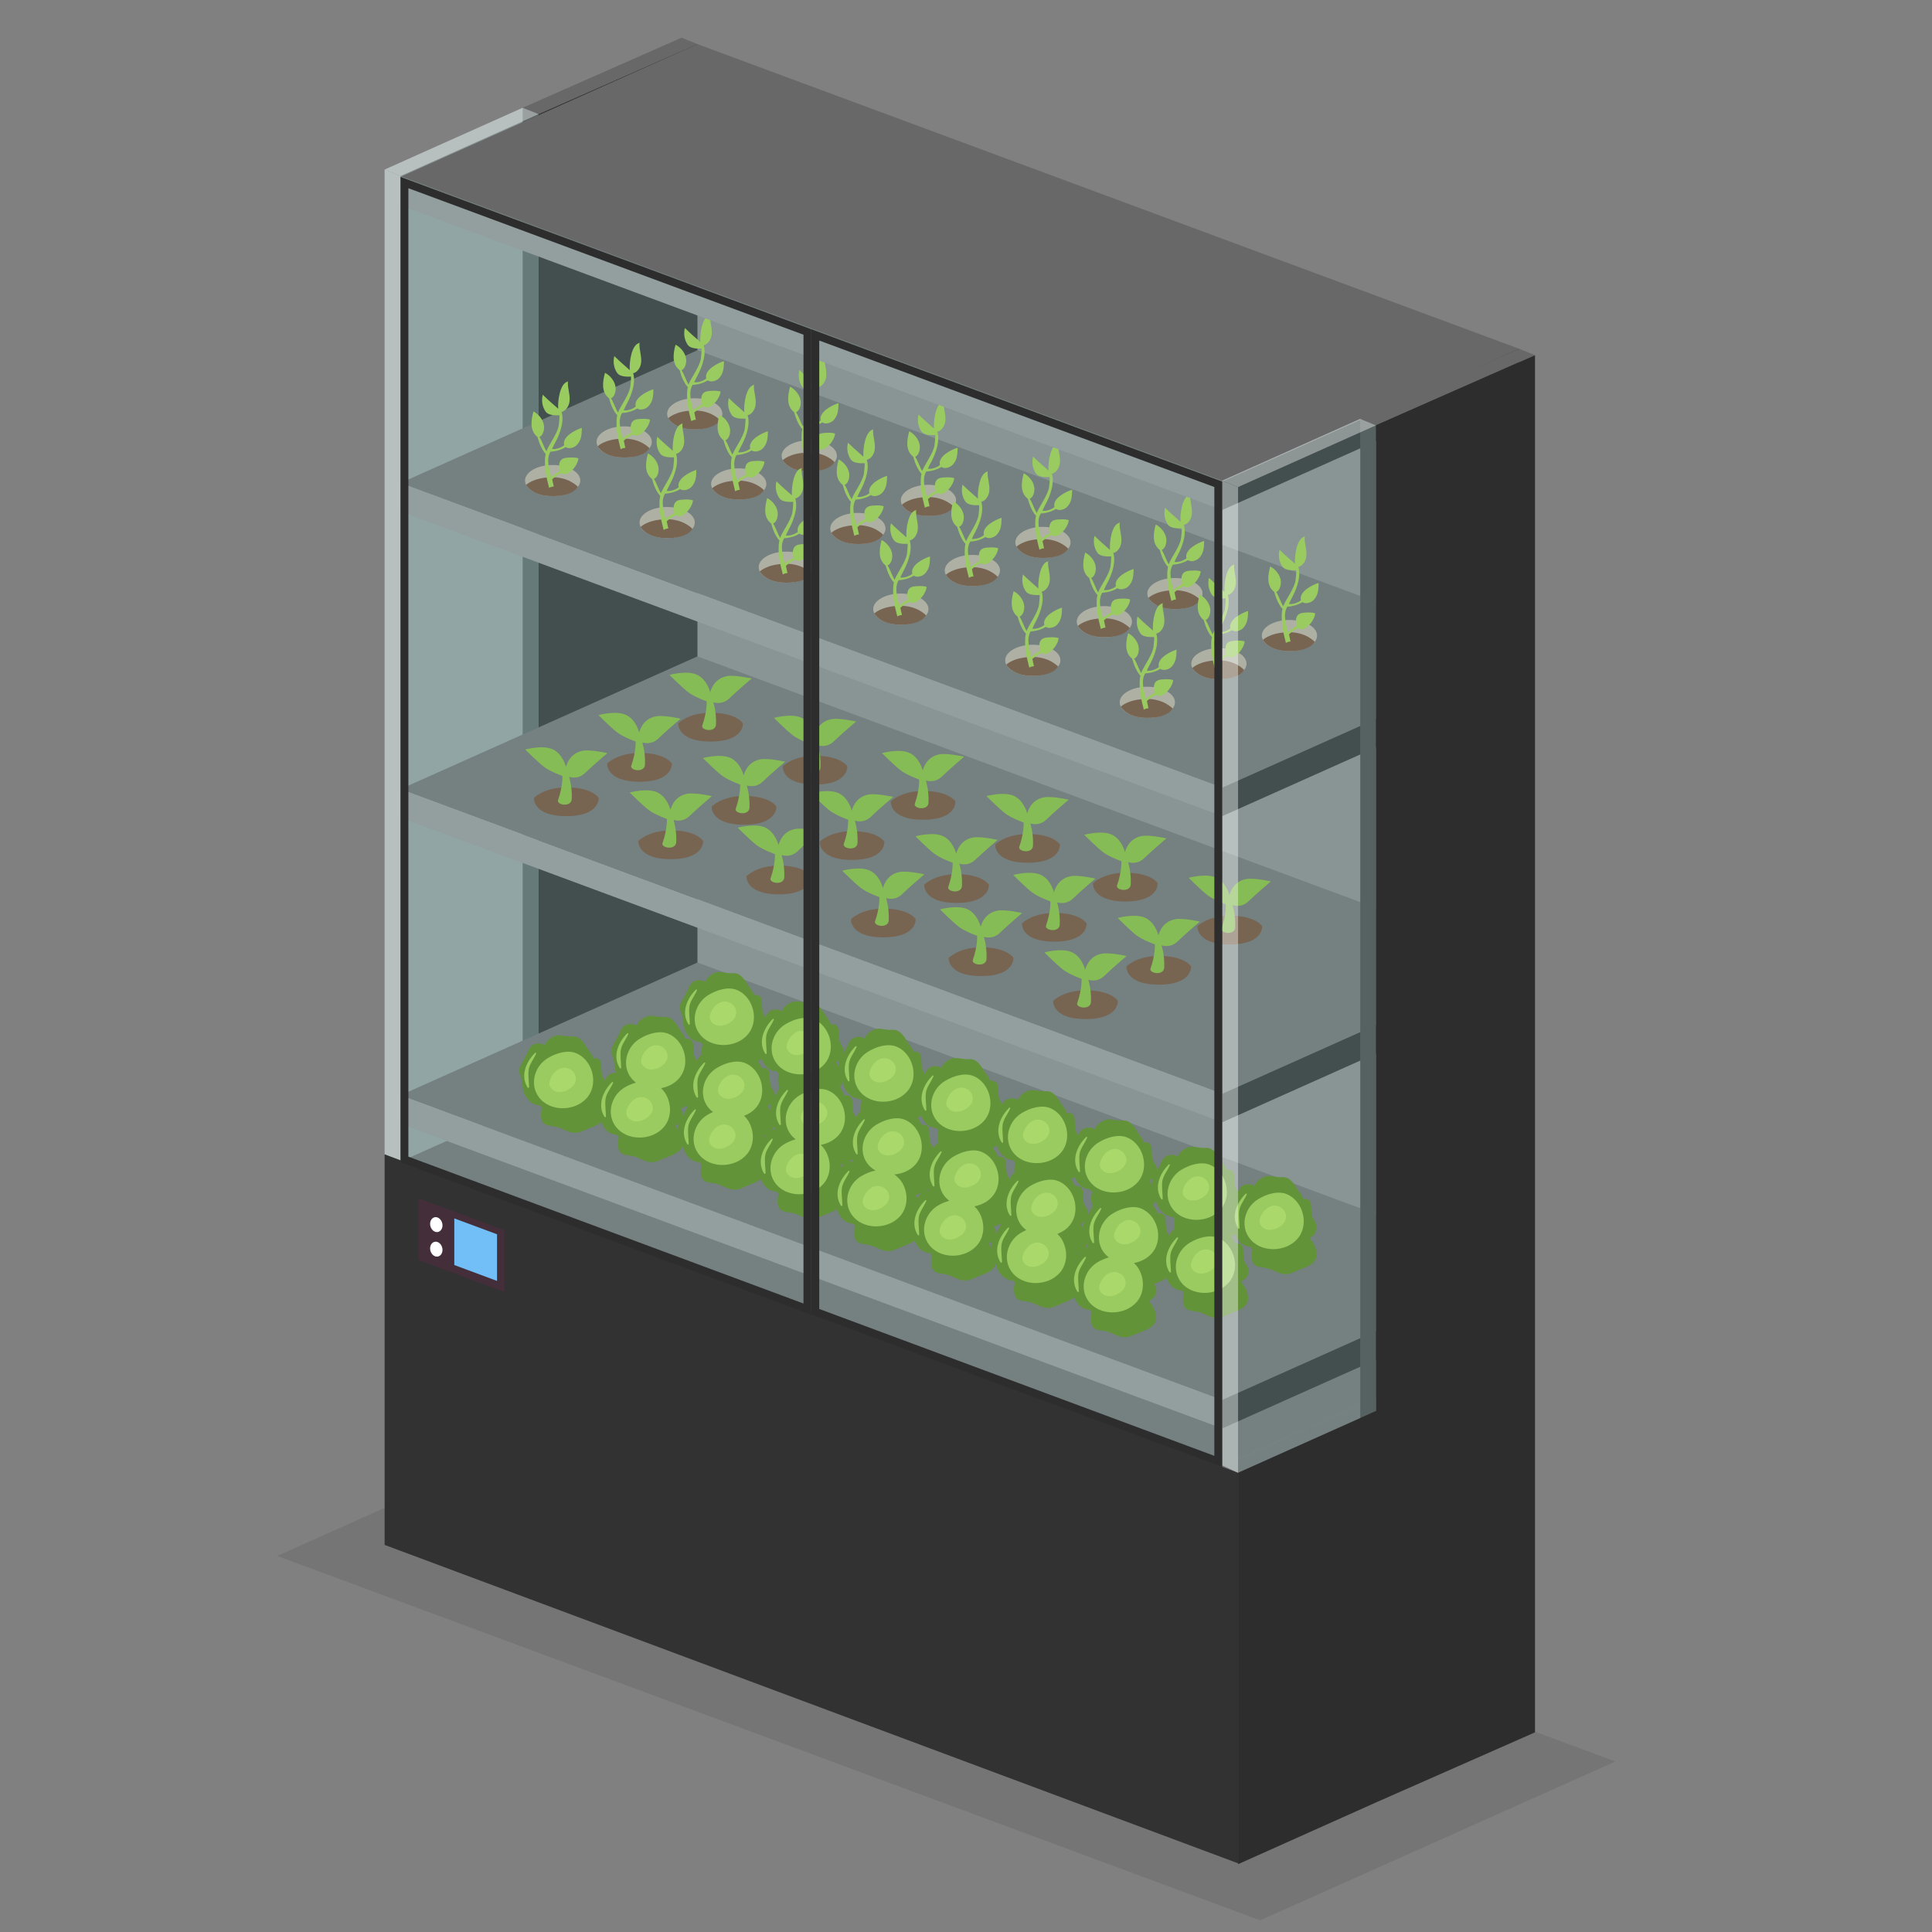<?xml version="1.0" encoding="utf-8"?>
<!-- Generator: Adobe Illustrator 25.4.1, SVG Export Plug-In . SVG Version: 6.00 Build 0)  -->
<svg version="1.1" id="Layer_1" xmlns="http://www.w3.org/2000/svg" xmlns:xlink="http://www.w3.org/1999/xlink" x="0px" y="0px"
	 viewBox="0 0 50 50" style="enable-background:new 0 0 50 50;" xml:space="preserve">
<rect x="0" y="0" width="50" height="50" fill="#808080" stroke="none"/>
<style type="text/css">
	.st0{opacity:0.12;fill:#292929;}
	.st1{fill:#686868;}
	.st2{fill:#444444;}
	.st3{fill:#2D2D2D;}
	.st4{opacity:0.16;fill:#B7FFFF;}
	.st5{opacity:0.4;}
	.st6{fill:#FFFFFF;}
	.st7{fill:#323232;}
	.st8{fill:#8C8C8C;}
	.st9{fill:#442E3A;}
	.st10{fill:#72BEF7;}
	.st11{fill:#537F14;}
	.st12{fill:#94C144;}
	.st13{fill:#A8D150;}
	.st14{fill:#6B4832;}
	.st15{fill:#7DAF35;}
	.st16{fill:#ADA193;}
	.st17{opacity:0.16;}
	.st18{fill:#B7FFFF;}
</style>
<g>
	<polygon class="st0" points="16.367,36.157 7.175,40.267 32.612,49.697 41.805,45.588 	"/>
	<g>
		<polygon class="st1" points="17.64,0.975 13.526,2.789 13.937,2.955 18.05,1.142 		"/>
		<polygon class="st2" points="13.526,38.407 13.526,2.789 13.937,2.955 13.937,38.596 		"/>
		<polygon class="st3" points="18.05,36.782 18.05,1.142 13.937,2.955 13.937,38.596 		"/>
	</g>
	<g>
		<polygon class="st4" points="13.526,2.789 9.954,4.388 9.954,29.875 10.365,30.064 13.937,28.465 13.937,2.955 		"/>
		<g class="st5">
			<polygon class="st6" points="13.526,2.789 9.954,4.388 10.365,4.555 13.937,2.955 			"/>
			<polygon class="st6" points="9.954,29.875 9.954,4.388 10.365,4.555 10.365,30.064 			"/>
		</g>
	</g>
	<g>
		<polygon class="st1" points="18.05,26.628 10.365,30.064 31.631,37.948 39.316,34.512 		"/>
		<polygon class="st7" points="9.954,39.982 9.954,29.875 32.041,38.114 32.041,48.222 		"/>
	</g>
	<g>
		<polygon class="st1" points="18.05,24.91 10.365,28.346 31.631,36.23 39.316,32.794 		"/>
		<polygon class="st8" points="10.365,29.084 10.365,28.346 31.631,36.23 31.631,36.968 		"/>
		<polygon class="st3" points="39.316,33.532 39.316,32.794 31.631,36.23 31.631,36.968 		"/>
	</g>
	<g>
		<polygon class="st9" points="10.836,32.609 13.055,33.434 13.055,31.841 10.836,31.016 		"/>
		<polygon class="st10" points="11.757,31.532 11.757,32.739 12.863,33.15 12.863,31.943 		"/>
		<path class="st6" d="M11.425,32.238c0.049,0.094,0.029,0.211-0.045,0.261c-0.074,0.05-0.173,0.013-0.222-0.081
			c-0.049-0.094-0.029-0.211,0.045-0.261C11.277,32.107,11.376,32.144,11.425,32.238z"/>
		<path class="st6" d="M11.425,31.603c0.049,0.094,0.029,0.211-0.045,0.261c-0.074,0.05-0.173,0.013-0.222-0.081
			c-0.049-0.094-0.029-0.211,0.045-0.261C11.277,31.472,11.376,31.509,11.425,31.603z"/>
	</g>
	<g>
		<polygon class="st1" points="18.05,16.987 10.365,20.423 31.631,28.307 39.316,24.872 		"/>
		<polygon class="st8" points="10.365,21.161 10.365,20.423 31.631,28.307 31.631,29.045 		"/>
		<polygon class="st3" points="39.316,25.609 39.316,24.872 31.631,28.307 31.631,29.045 		"/>
	</g>
	<g>
		<polygon class="st1" points="18.05,9.064 10.365,12.5 31.631,20.384 39.316,16.949 		"/>
		<polygon class="st8" points="10.365,13.238 10.365,12.5 31.631,20.384 31.631,21.122 		"/>
		<polygon class="st3" points="39.316,17.687 39.316,16.949 31.631,20.384 31.631,21.122 		"/>
	</g>
	<polygon class="st1" points="35.203,36.349 31.631,37.948 32.041,38.114 35.613,36.515 	"/>
	<path class="st11" d="M34.042,31.63c-0.016-0.038-0.047-0.067-0.064-0.104c-0.044-0.096-0.037-0.177-0.045-0.284
		c-0.004-0.057,0.002-0.107-0.035-0.157c-0.043-0.056-0.107-0.065-0.17-0.055c-0.018-0.054-0.043-0.107-0.082-0.154
		c-0.101-0.123-0.172-0.311-0.322-0.385c-0.069-0.034-0.119-0.027-0.192-0.025c-0.104,0.003-0.194-0.03-0.295-0.031
		c-0.145-0.001-0.312,0.112-0.375,0.256c-0.064-0.041-0.144-0.058-0.232-0.034c-0.107,0.029-0.15,0.096-0.191,0.189
		c-0.016-0.026-0.036-0.051-0.048-0.078c-0.044-0.096-0.037-0.177-0.045-0.284c-0.004-0.057,0.002-0.107-0.035-0.157
		c-0.043-0.056-0.107-0.065-0.17-0.055c-0.018-0.054-0.043-0.107-0.082-0.154c-0.101-0.123-0.172-0.311-0.322-0.385
		c-0.069-0.034-0.119-0.027-0.192-0.025c-0.104,0.003-0.194-0.03-0.295-0.031c-0.145-0.001-0.312,0.112-0.375,0.256
		c-0.064-0.041-0.144-0.058-0.232-0.034c-0.112,0.03-0.153,0.101-0.197,0.2c-0.031,0.071-0.069,0.139-0.106,0.208
		c0.003-0.046-0.003-0.093-0.024-0.143c-0.016-0.038-0.047-0.067-0.064-0.104c-0.044-0.096-0.037-0.177-0.045-0.284
		c-0.004-0.057,0.002-0.107-0.035-0.157c-0.043-0.056-0.107-0.065-0.17-0.055c-0.018-0.054-0.043-0.107-0.082-0.154
		c-0.101-0.123-0.172-0.311-0.322-0.385C29.123,28.991,29.073,28.998,29,29c-0.104,0.003-0.194-0.03-0.295-0.031
		c-0.145-0.001-0.312,0.112-0.375,0.256c-0.064-0.041-0.144-0.058-0.232-0.034c-0.107,0.029-0.15,0.096-0.191,0.189
		c-0.016-0.026-0.036-0.051-0.048-0.078c-0.044-0.096-0.037-0.177-0.045-0.284c-0.004-0.057,0.002-0.107-0.035-0.157
		c-0.043-0.056-0.107-0.065-0.17-0.055c-0.018-0.054-0.043-0.107-0.082-0.154c-0.101-0.123-0.172-0.311-0.322-0.385
		c-0.069-0.034-0.119-0.027-0.192-0.025c-0.104,0.003-0.194-0.03-0.295-0.031c-0.145-0.001-0.312,0.112-0.375,0.256
		c-0.064-0.041-0.144-0.058-0.232-0.034c-0.09,0.024-0.134,0.075-0.17,0.146c-0.001-0.001-0.001-0.003-0.001-0.004
		c-0.016-0.038-0.047-0.067-0.064-0.104c-0.044-0.096-0.037-0.177-0.045-0.284c-0.004-0.057,0.002-0.107-0.035-0.157
		c-0.043-0.056-0.107-0.065-0.17-0.055c-0.018-0.054-0.043-0.107-0.082-0.154c-0.101-0.123-0.172-0.311-0.322-0.385
		c-0.069-0.034-0.119-0.027-0.192-0.025c-0.104,0.003-0.194-0.03-0.295-0.031c-0.145-0.001-0.312,0.112-0.375,0.256
		c-0.064-0.041-0.144-0.058-0.232-0.034c-0.107,0.029-0.15,0.096-0.191,0.189c-0.016-0.026-0.036-0.051-0.048-0.078
		c-0.044-0.096-0.037-0.177-0.045-0.284c-0.004-0.057,0.002-0.107-0.035-0.157c-0.043-0.056-0.107-0.065-0.17-0.055
		c-0.018-0.054-0.043-0.106-0.082-0.154c-0.101-0.123-0.172-0.311-0.322-0.385c-0.069-0.034-0.119-0.027-0.192-0.025
		c-0.104,0.003-0.194-0.03-0.295-0.031c-0.145-0.001-0.312,0.112-0.375,0.256c-0.064-0.041-0.144-0.058-0.232-0.034
		c-0.112,0.03-0.153,0.101-0.197,0.2c-0.031,0.071-0.069,0.139-0.106,0.208c0.003-0.046-0.003-0.093-0.024-0.143
		c-0.016-0.038-0.047-0.067-0.064-0.104c-0.044-0.096-0.037-0.177-0.045-0.284c-0.004-0.057,0.002-0.107-0.035-0.157
		c-0.043-0.056-0.107-0.065-0.17-0.055c-0.018-0.054-0.043-0.107-0.082-0.154c-0.101-0.123-0.172-0.311-0.322-0.385
		c-0.069-0.034-0.119-0.027-0.192-0.025c-0.104,0.003-0.194-0.03-0.295-0.031c-0.145-0.001-0.312,0.112-0.375,0.256
		c-0.064-0.041-0.144-0.058-0.232-0.034c-0.107,0.029-0.15,0.096-0.191,0.189c-0.016-0.026-0.036-0.051-0.048-0.078
		c-0.044-0.096-0.037-0.177-0.045-0.284c-0.004-0.057,0.002-0.107-0.035-0.157c-0.043-0.056-0.107-0.065-0.17-0.055
		c-0.018-0.054-0.043-0.106-0.082-0.154c-0.101-0.123-0.172-0.311-0.322-0.385c-0.069-0.034-0.119-0.027-0.192-0.025
		c-0.104,0.003-0.194-0.03-0.295-0.031c-0.145-0.001-0.312,0.112-0.375,0.256c-0.064-0.041-0.144-0.058-0.232-0.034
		c-0.112,0.03-0.153,0.101-0.197,0.2c-0.048,0.111-0.115,0.215-0.167,0.322c-0.029,0.06-0.058,0.095-0.061,0.166
		c-0.002,0.069,0.031,0.111,0.05,0.173c0.038,0.126,0.031,0.202,0.056,0.323c0.027,0.129,0.102,0.249,0.207,0.329
		c0.072,0.055,0.147,0.077,0.221,0.078c0.002,0.002,0.003,0.004,0.005,0.006c0.019,0.016,0.037,0.035,0.055,0.054
		c-0.022,0.079-0.034,0.165-0.021,0.251c0.001,0.006,0.003,0.009,0.004,0.014c-0.063,0.035-0.098,0.091-0.13,0.163
		c-0.016-0.026-0.036-0.051-0.048-0.078c-0.044-0.096-0.037-0.177-0.045-0.284c-0.004-0.057,0.002-0.107-0.035-0.157
		c-0.043-0.056-0.107-0.065-0.17-0.055c-0.018-0.054-0.043-0.107-0.082-0.154c-0.101-0.123-0.172-0.311-0.322-0.385
		c-0.069-0.034-0.119-0.027-0.192-0.025c-0.104,0.003-0.194-0.03-0.295-0.031c-0.145-0.001-0.312,0.112-0.375,0.256
		c-0.064-0.041-0.144-0.058-0.232-0.034c-0.112,0.03-0.153,0.101-0.197,0.2c-0.048,0.111-0.115,0.215-0.167,0.322
		c-0.029,0.06-0.058,0.095-0.061,0.166c-0.002,0.069,0.031,0.111,0.05,0.173c0.039,0.126,0.031,0.203,0.056,0.323
		c0.005,0.025,0.02,0.047,0.029,0.071c-0.033-0.003-0.068-0.002-0.105,0.008c-0.107,0.029-0.15,0.096-0.191,0.189
		c-0.016-0.026-0.036-0.051-0.048-0.078c-0.044-0.096-0.037-0.177-0.045-0.284c-0.004-0.057,0.002-0.107-0.035-0.157
		c-0.043-0.056-0.107-0.065-0.17-0.055c-0.018-0.054-0.043-0.106-0.082-0.154c-0.101-0.123-0.172-0.311-0.322-0.385
		c-0.069-0.034-0.119-0.027-0.192-0.025c-0.104,0.003-0.194-0.03-0.295-0.031c-0.145-0.001-0.312,0.112-0.375,0.256
		c-0.064-0.041-0.144-0.058-0.232-0.034c-0.112,0.03-0.153,0.101-0.197,0.2c-0.048,0.111-0.115,0.215-0.167,0.322
		c-0.029,0.06-0.058,0.095-0.061,0.166c-0.002,0.069,0.031,0.111,0.05,0.173c0.038,0.126,0.031,0.203,0.056,0.323
		c0.027,0.129,0.102,0.249,0.207,0.329c0.072,0.055,0.147,0.077,0.221,0.078c0.002,0.002,0.003,0.004,0.005,0.006
		c0.019,0.016,0.037,0.035,0.055,0.054c-0.022,0.079-0.034,0.165-0.021,0.251c0.042,0.285,0.272,0.178,0.512,0.285
		c0.24,0.107,0.348,0.17,0.597,0.053c0.149-0.07,0.331-0.119,0.449-0.211c0.037,0.094,0.092,0.182,0.172,0.244
		c0.072,0.055,0.147,0.077,0.221,0.078c0.002,0.002,0.003,0.004,0.005,0.006c0.019,0.016,0.037,0.035,0.055,0.054
		c-0.022,0.079-0.034,0.165-0.021,0.251c0.042,0.285,0.272,0.178,0.512,0.285c0.24,0.107,0.348,0.17,0.597,0.053
		c0.218-0.103,0.51-0.157,0.562-0.375c0.002,0.01,0.002,0.018,0.004,0.029c0.027,0.129,0.102,0.249,0.207,0.329
		c0.072,0.055,0.147,0.077,0.221,0.078c0.002,0.002,0.003,0.004,0.005,0.006c0.019,0.016,0.037,0.035,0.055,0.054
		c-0.022,0.079-0.034,0.165-0.021,0.251c0.042,0.285,0.272,0.178,0.512,0.285c0.24,0.107,0.348,0.17,0.597,0.053
		c0.149-0.07,0.331-0.119,0.449-0.211c0.037,0.094,0.092,0.182,0.172,0.244c0.072,0.055,0.147,0.077,0.221,0.078
		c0.002,0.002,0.003,0.004,0.005,0.006c0.019,0.016,0.037,0.035,0.055,0.054c-0.022,0.079-0.034,0.165-0.021,0.251
		c0.042,0.285,0.272,0.178,0.512,0.285c0.24,0.107,0.348,0.17,0.597,0.053c0.139-0.066,0.305-0.112,0.423-0.193
		c0.032,0.117,0.098,0.225,0.194,0.298c0.072,0.055,0.147,0.077,0.221,0.078c0.002,0.002,0.003,0.004,0.005,0.006
		c0.019,0.016,0.037,0.035,0.055,0.054c-0.022,0.079-0.034,0.165-0.021,0.251c0.042,0.285,0.272,0.178,0.512,0.285
		c0.24,0.107,0.348,0.17,0.597,0.053c0.149-0.07,0.331-0.119,0.449-0.211c0.037,0.094,0.092,0.182,0.172,0.244
		c0.072,0.055,0.147,0.077,0.221,0.078c0.002,0.002,0.003,0.004,0.005,0.006c0.019,0.016,0.037,0.035,0.055,0.054
		c-0.022,0.079-0.034,0.165-0.021,0.251c0.042,0.285,0.272,0.178,0.512,0.285c0.24,0.107,0.348,0.17,0.597,0.053
		c0.218-0.103,0.51-0.157,0.562-0.375c0.002,0.01,0.002,0.018,0.004,0.029c0.027,0.129,0.102,0.249,0.207,0.329
		c0.072,0.055,0.147,0.077,0.221,0.078c0.002,0.002,0.003,0.004,0.005,0.006c0.019,0.016,0.037,0.035,0.055,0.054
		c-0.022,0.079-0.034,0.165-0.021,0.251c0.042,0.285,0.272,0.178,0.512,0.285c0.24,0.107,0.348,0.17,0.597,0.053
		c0.149-0.07,0.331-0.119,0.449-0.211c0.037,0.094,0.092,0.182,0.172,0.244c0.072,0.055,0.147,0.077,0.221,0.078
		c0.002,0.002,0.003,0.004,0.005,0.006c0.019,0.016,0.037,0.035,0.055,0.054c-0.022,0.079-0.034,0.165-0.021,0.251
		c0.042,0.285,0.272,0.178,0.512,0.285c0.24,0.107,0.348,0.17,0.597,0.053c0.249-0.118,0.593-0.17,0.569-0.476
		c-0.015-0.191-0.112-0.323-0.185-0.402c0.036-0.02,0.075-0.038,0.106-0.066c0.099-0.09,0.118-0.201,0.066-0.322
		c-0.008-0.019-0.02-0.035-0.032-0.051c0.115-0.045,0.233-0.089,0.318-0.156c0.037,0.094,0.092,0.182,0.172,0.244
		c0.072,0.055,0.147,0.077,0.221,0.078c0.002,0.002,0.003,0.004,0.005,0.006c0.019,0.016,0.037,0.035,0.055,0.054
		c-0.022,0.079-0.034,0.165-0.021,0.251c0.042,0.285,0.272,0.177,0.512,0.285c0.24,0.107,0.348,0.17,0.597,0.053
		c0.248-0.118,0.593-0.17,0.569-0.476c-0.015-0.191-0.112-0.323-0.185-0.402c0.036-0.02,0.075-0.038,0.106-0.066
		c0.099-0.09,0.118-0.201,0.066-0.322c-0.016-0.038-0.047-0.067-0.064-0.104c-0.044-0.096-0.037-0.177-0.045-0.284
		c-0.004-0.057,0.002-0.107-0.035-0.157c-0.043-0.056-0.107-0.065-0.17-0.055c-0.018-0.054-0.043-0.106-0.082-0.154
		c-0.006-0.007-0.011-0.016-0.017-0.024c0.033-0.018,0.064-0.037,0.092-0.058c0.037,0.094,0.092,0.182,0.172,0.244
		c0.072,0.055,0.147,0.077,0.221,0.078c0.002,0.002,0.003,0.004,0.005,0.006c0.019,0.016,0.037,0.035,0.055,0.054
		c-0.022,0.079-0.034,0.165-0.021,0.251c0.042,0.285,0.272,0.178,0.512,0.285c0.24,0.107,0.348,0.17,0.597,0.053
		c0.249-0.118,0.593-0.17,0.569-0.476c-0.015-0.191-0.112-0.323-0.185-0.402c0.036-0.02,0.075-0.038,0.106-0.066
		C34.075,31.863,34.094,31.752,34.042,31.63z M15.08,27.66c0.022,0.208-0.083,0.376-0.227,0.522c-0.039,0.04-0.086,0.08-0.115,0.13
		l-0.065,0.002c-0.076,0-0.169-0.006-0.265-0.022c0.009-0.014,0.018-0.028,0.026-0.043c0.009-0.019,0.008-0.037,0-0.053
		c0.02-0.013,0.032-0.036,0.019-0.066c-0.075-0.178-0.171-0.318-0.188-0.518c-0.007-0.078,0-0.162-0.037-0.226
		c0.001-0.005,0-0.01,0-0.015c0.069,0.007,0.146-0.001,0.205,0.007C14.605,27.402,14.951,27.491,15.08,27.66z M31.692,32.439
		c0.022,0.208-0.083,0.376-0.227,0.522c-0.039,0.04-0.086,0.08-0.115,0.13l-0.066,0.002c-0.076,0-0.169-0.006-0.264-0.022
		c0.009-0.014,0.018-0.028,0.026-0.043c0.009-0.019,0.008-0.037,0-0.053c0.02-0.013,0.032-0.036,0.019-0.066
		c-0.075-0.178-0.171-0.318-0.188-0.518c-0.007-0.078,0-0.162-0.037-0.226c0.001-0.005,0-0.01,0-0.015
		c0.069,0.007,0.146-0.001,0.205,0.007c0.013,0.002,0.029,0.005,0.043,0.007c0.049,0.018,0.097,0.028,0.145,0.031
		C31.403,32.24,31.602,32.32,31.692,32.439z M31.479,30.549c0.022,0.208-0.083,0.376-0.227,0.522c-0.039,0.04-0.086,0.08-0.115,0.13
		l-0.067,0.002c-0.076,0-0.168-0.006-0.263-0.022c0.009-0.014,0.018-0.028,0.026-0.043c0.009-0.019,0.008-0.037,0-0.053
		c0.02-0.013,0.032-0.036,0.019-0.066c-0.075-0.178-0.171-0.318-0.188-0.518c-0.007-0.078,0-0.162-0.037-0.226
		c0.001-0.005,0-0.01,0-0.015c0.069,0.007,0.146-0.001,0.205,0.007C31.004,30.29,31.35,30.38,31.479,30.549z M29.84,30.489
		c-0.014,0.029-0.025,0.058-0.026,0.098c-0.001,0.04,0.01,0.072,0.023,0.104c-0.033-0.058-0.065-0.104-0.098-0.139
		C29.773,30.532,29.809,30.514,29.84,30.489z M16.398,29.052c0.009-0.014,0.018-0.028,0.026-0.043c0.009-0.019,0.008-0.037,0-0.053
		c0.02-0.013,0.032-0.036,0.019-0.066c-0.075-0.178-0.171-0.318-0.188-0.518c-0.007-0.078,0-0.162-0.037-0.226
		c0.001-0.005,0-0.01,0-0.015c0.051,0.005,0.103,0.004,0.152,0.005c0.007,0.007,0.015,0.014,0.022,0.022
		c-0.022,0.079-0.034,0.165-0.021,0.251c0.042,0.285,0.272,0.178,0.512,0.285c0.042,0.019,0.076,0.034,0.112,0.049
		c-0.041,0.07-0.092,0.137-0.153,0.199c-0.039,0.04-0.086,0.08-0.115,0.13l-0.065,0.002C16.587,29.073,16.494,29.067,16.398,29.052z
		 M29.475,32.202c-0.039,0.039-0.085,0.079-0.114,0.129c-0.054-0.083-0.113-0.161-0.198-0.203c-0.04-0.02-0.074-0.025-0.109-0.026
		c-0.07-0.155-0.151-0.288-0.166-0.469c-0.006-0.074-0.003-0.151-0.033-0.213c0.155,0.068,0.268,0.095,0.437,0.031
		c0.158,0.046,0.328,0.121,0.41,0.229C29.724,31.888,29.62,32.057,29.475,32.202z M27.561,30.972
		c0.022,0.208-0.083,0.376-0.227,0.522c-0.004,0.004-0.008,0.007-0.012,0.011c-0.042-0.055-0.088-0.106-0.149-0.136
		c-0.069-0.034-0.119-0.027-0.192-0.025c-0.033,0.001-0.064-0.005-0.095-0.009c-0.063-0.131-0.126-0.252-0.139-0.41
		c-0.007-0.078,0-0.162-0.037-0.226c0.001-0.005,0-0.01,0-0.015c0.069,0.007,0.146-0.001,0.205,0.007
		c0.013,0.002,0.028,0.005,0.043,0.007c0.049,0.018,0.097,0.028,0.145,0.031C27.272,30.773,27.47,30.853,27.561,30.972z
		 M26.482,31.965c0.003,0.003,0.005,0.005,0.008,0.008c-0.001,0.004-0.002,0.007-0.003,0.011
		C26.486,31.977,26.484,31.972,26.482,31.965z M28.14,32.186c0.002,0.01,0.002,0.018,0.004,0.029
		c0.005,0.025,0.02,0.047,0.029,0.071c-0.028-0.002-0.056-0.001-0.086,0.005C28.111,32.26,28.13,32.227,28.14,32.186z M28.06,31.822
		c-0.033-0.058-0.066-0.105-0.098-0.139c0.034-0.019,0.071-0.037,0.101-0.063c-0.014,0.029-0.025,0.058-0.026,0.099
		C28.036,31.759,28.047,31.791,28.06,31.822z M25.571,30.213c0.022,0.208-0.083,0.376-0.227,0.522
		c-0.039,0.039-0.085,0.079-0.114,0.129c-0.054-0.083-0.113-0.161-0.198-0.203c-0.04-0.02-0.074-0.025-0.109-0.026
		c-0.07-0.155-0.151-0.288-0.166-0.469c-0.007-0.078,0-0.162-0.037-0.226c0.001-0.005,0-0.01,0-0.015
		c0.069,0.007,0.146-0.001,0.205,0.007C25.097,29.955,25.442,30.044,25.571,30.213z M23.585,29.382
		c0.022,0.208-0.083,0.376-0.227,0.522c-0.039,0.04-0.086,0.08-0.115,0.13l-0.054,0.002c-0.042-0.055-0.087-0.104-0.148-0.134
		c-0.03-0.015-0.055-0.019-0.081-0.022c0.001-0.008,0.002-0.017-0.002-0.027c-0.075-0.178-0.171-0.318-0.189-0.518
		c-0.007-0.078,0-0.162-0.037-0.226c0.001-0.005,0-0.01,0-0.015c0.069,0.007,0.146-0.001,0.205,0.007
		c0.013,0.002,0.029,0.005,0.043,0.007c0.049,0.018,0.097,0.028,0.144,0.031C23.296,29.184,23.494,29.263,23.585,29.382z
		 M21.368,29.146c-0.039,0.039-0.085,0.079-0.114,0.129c-0.054-0.083-0.113-0.161-0.198-0.203c-0.04-0.02-0.074-0.025-0.109-0.026
		c-0.07-0.155-0.151-0.288-0.166-0.469c-0.006-0.074-0.003-0.151-0.033-0.213c0.155,0.068,0.268,0.095,0.437,0.031
		c0.158,0.046,0.328,0.121,0.41,0.229C21.617,28.831,21.513,29,21.368,29.146z M19.454,27.915c0.022,0.208-0.083,0.376-0.227,0.522
		c-0.004,0.004-0.008,0.007-0.012,0.011c-0.042-0.055-0.088-0.106-0.149-0.136c-0.069-0.034-0.119-0.027-0.192-0.025
		c-0.033,0.001-0.064-0.005-0.095-0.009c-0.063-0.131-0.126-0.252-0.139-0.41c-0.007-0.078,0-0.162-0.037-0.226
		c0.001-0.005,0-0.01,0-0.015c0.069,0.007,0.146-0.001,0.205,0.007c0.013,0.002,0.028,0.005,0.043,0.007
		c0.049,0.018,0.097,0.028,0.144,0.031C19.165,27.716,19.363,27.796,19.454,27.915z M18.375,28.908
		c0.003,0.003,0.005,0.005,0.008,0.008c-0.001,0.004-0.002,0.007-0.003,0.011C18.379,28.921,18.377,28.915,18.375,28.908z
		 M20.032,29.13c0.002,0.01,0.002,0.018,0.004,0.028c0.005,0.025,0.02,0.047,0.029,0.071c-0.028-0.002-0.056-0.001-0.086,0.005
		C20.003,29.203,20.023,29.17,20.032,29.13z M19.953,28.766c-0.033-0.058-0.065-0.105-0.098-0.139
		c0.034-0.019,0.071-0.037,0.101-0.063c-0.014,0.029-0.025,0.058-0.026,0.099C19.928,28.702,19.94,28.734,19.953,28.766z
		 M18.54,29.76c0.009-0.014,0.018-0.028,0.026-0.043c0.009-0.019,0.008-0.037,0-0.053c0.02-0.013,0.032-0.036,0.019-0.066
		c-0.037-0.089-0.08-0.169-0.116-0.251c0.099,0.054,0.249,0.035,0.405,0.105c0.082,0.037,0.147,0.064,0.209,0.085
		c-0.03,0.039-0.063,0.077-0.099,0.113c-0.039,0.04-0.086,0.08-0.115,0.13l-0.065,0.002C18.728,29.782,18.635,29.776,18.54,29.76z
		 M19.769,29.425c-0.007-0.012-0.013-0.023-0.021-0.034c0.017-0.007,0.033-0.015,0.049-0.023
		C19.787,29.385,19.778,29.405,19.769,29.425z M20.53,30.519c0.009-0.014,0.018-0.028,0.026-0.043c0.009-0.019,0.008-0.037,0-0.053
		c0.02-0.013,0.032-0.036,0.019-0.066c-0.075-0.178-0.171-0.318-0.188-0.518c-0.007-0.078,0-0.162-0.037-0.226
		c0.001-0.005,0-0.01,0-0.015c0.051,0.005,0.103,0.004,0.152,0.005c0.007,0.007,0.015,0.014,0.022,0.022
		c-0.022,0.079-0.034,0.165-0.021,0.251c0.042,0.285,0.272,0.178,0.512,0.285c0.042,0.019,0.076,0.034,0.112,0.049
		c-0.041,0.07-0.092,0.137-0.153,0.199c-0.039,0.04-0.086,0.08-0.115,0.13l-0.065,0.002C20.718,30.54,20.625,30.534,20.53,30.519z
		 M22.061,30.002c0.008,0.021,0.015,0.043,0.026,0.063c-0.04-0.009-0.083-0.01-0.128,0C21.996,30.047,22.031,30.026,22.061,30.002z
		 M22.516,31.35c0.009-0.014,0.018-0.028,0.026-0.043c0.009-0.019,0.008-0.037,0-0.053c0.02-0.013,0.032-0.036,0.019-0.066
		c-0.075-0.178-0.171-0.318-0.189-0.518c-0.007-0.078,0-0.162-0.037-0.226c0.001-0.005,0-0.01,0-0.015
		c0.055,0.006,0.113,0.004,0.166,0.005c-0.013,0.065-0.019,0.132-0.009,0.2c0.042,0.285,0.272,0.177,0.512,0.285
		c0.054,0.024,0.099,0.045,0.143,0.063c-0.043,0.094-0.11,0.179-0.188,0.257c-0.039,0.04-0.086,0.08-0.115,0.13l-0.065,0.002
		C22.704,31.371,22.611,31.365,22.516,31.35z M24.025,30.779c0.004,0.014,0.011,0.026,0.016,0.04
		c-0.03-0.003-0.061-0.001-0.093,0.006C23.976,30.811,24.001,30.795,24.025,30.779z M24.506,32.108
		c0.009-0.014,0.018-0.028,0.026-0.043c0.009-0.019,0.008-0.037,0-0.053c0.02-0.013,0.032-0.036,0.019-0.066
		c-0.075-0.178-0.171-0.318-0.188-0.518c-0.007-0.078,0-0.162-0.037-0.226c0.001-0.005,0-0.01,0-0.015
		c0.051,0.005,0.103,0.004,0.152,0.005c0.007,0.007,0.015,0.014,0.022,0.022c-0.022,0.079-0.034,0.165-0.021,0.251
		c0.042,0.285,0.272,0.178,0.512,0.285c0.042,0.019,0.076,0.034,0.112,0.049c-0.041,0.07-0.092,0.137-0.153,0.199
		c-0.039,0.04-0.086,0.08-0.115,0.13l-0.067,0.002C24.693,32.13,24.6,32.124,24.506,32.108z M26.647,32.817
		c0.009-0.014,0.018-0.028,0.026-0.043c0.009-0.019,0.008-0.037,0-0.053c0.02-0.013,0.032-0.036,0.019-0.066
		c-0.037-0.089-0.08-0.169-0.116-0.251c0.099,0.054,0.249,0.035,0.405,0.105c0.082,0.037,0.147,0.064,0.209,0.085
		c-0.03,0.039-0.063,0.077-0.099,0.113c-0.039,0.04-0.086,0.08-0.115,0.13l-0.065,0.002C26.836,32.839,26.742,32.832,26.647,32.817z
		 M27.877,32.482c-0.007-0.012-0.013-0.023-0.021-0.034c0.017-0.007,0.033-0.015,0.049-0.023
		C27.895,32.442,27.886,32.461,27.877,32.482z M28.637,33.575c0.009-0.014,0.018-0.028,0.026-0.043c0.009-0.019,0.008-0.037,0-0.053
		c0.02-0.013,0.032-0.036,0.019-0.066c-0.075-0.178-0.171-0.318-0.188-0.518c-0.007-0.078,0-0.162-0.037-0.226
		c0.001-0.005,0-0.01,0-0.015c0.051,0.005,0.103,0.004,0.152,0.005c0.007,0.007,0.015,0.014,0.022,0.022
		c-0.022,0.079-0.034,0.165-0.021,0.251c0.042,0.285,0.272,0.178,0.512,0.285c0.042,0.019,0.076,0.034,0.112,0.049
		c-0.041,0.07-0.092,0.137-0.153,0.199c-0.039,0.04-0.086,0.08-0.115,0.13L28.9,33.597C28.824,33.597,28.732,33.591,28.637,33.575z
		 M29.337,29.84c0.022,0.208-0.083,0.376-0.227,0.522c-0.039,0.04-0.086,0.08-0.115,0.13l-0.067,0.002
		c-0.076,0-0.168-0.006-0.263-0.022c0.009-0.014,0.018-0.028,0.026-0.043c0.009-0.019,0.008-0.037,0-0.053
		c0.02-0.013,0.032-0.036,0.019-0.066c-0.075-0.178-0.171-0.318-0.188-0.518c-0.007-0.078,0-0.162-0.037-0.226
		c0.001-0.005,0-0.01,0-0.015c0.069,0.007,0.146-0.001,0.205,0.007C28.863,29.582,29.208,29.671,29.337,29.84z M27.985,30.704
		c0.072,0.055,0.147,0.077,0.221,0.078c0.002,0.002,0.003,0.004,0.005,0.006c0.019,0.016,0.037,0.035,0.055,0.054
		c-0.022,0.079-0.034,0.165-0.021,0.251c0.007,0.045,0.02,0.078,0.035,0.106c-0.005,0.011-0.01,0.02-0.015,0.032
		c-0.031,0.071-0.069,0.139-0.106,0.208c0.003-0.046-0.003-0.093-0.024-0.143c-0.016-0.038-0.047-0.067-0.064-0.104
		c-0.044-0.096-0.037-0.177-0.045-0.284c-0.004-0.057,0.002-0.107-0.035-0.157c-0.043-0.056-0.107-0.065-0.17-0.055
		c-0.018-0.054-0.043-0.106-0.082-0.154c-0.006-0.007-0.011-0.016-0.017-0.024c0.033-0.018,0.064-0.037,0.092-0.058
		C27.85,30.555,27.905,30.642,27.985,30.704z M27.347,29.081c0.022,0.208-0.083,0.376-0.227,0.522
		c-0.039,0.04-0.086,0.08-0.115,0.13l-0.067,0.002c-0.076,0-0.168-0.006-0.263-0.022c0.009-0.014,0.018-0.028,0.026-0.043
		c0.009-0.019,0.008-0.037,0-0.053c0.02-0.013,0.032-0.036,0.019-0.066c-0.075-0.178-0.171-0.318-0.189-0.518
		c-0.007-0.078,0-0.162-0.037-0.226c0.001-0.005,0-0.01,0-0.015c0.069,0.007,0.146-0.001,0.205,0.007
		C26.873,28.823,27.218,28.913,27.347,29.081z M25.995,29.945c0.072,0.055,0.147,0.077,0.221,0.078
		c0.002,0.002,0.003,0.004,0.005,0.006c0.019,0.016,0.037,0.035,0.055,0.054c-0.022,0.079-0.034,0.165-0.021,0.251
		c0.001,0.006,0.003,0.009,0.004,0.014c-0.063,0.035-0.098,0.091-0.13,0.163c-0.016-0.026-0.036-0.051-0.048-0.078
		c-0.044-0.096-0.037-0.177-0.045-0.284c-0.004-0.057,0.002-0.107-0.035-0.157c-0.043-0.056-0.107-0.065-0.17-0.055
		c-0.018-0.054-0.043-0.107-0.082-0.154c-0.019-0.023-0.036-0.049-0.054-0.076c0.039-0.018,0.074-0.038,0.107-0.061
		C25.833,29.764,25.899,29.872,25.995,29.945z M25.361,28.25c0.022,0.208-0.083,0.376-0.227,0.522
		c-0.039,0.04-0.086,0.08-0.115,0.13l-0.067,0.002c-0.076,0-0.168-0.006-0.263-0.022c0.009-0.014,0.019-0.028,0.026-0.043
		c0.009-0.019,0.008-0.037,0-0.053c0.02-0.013,0.032-0.036,0.019-0.066c-0.075-0.178-0.171-0.318-0.188-0.518
		c-0.007-0.078,0-0.162-0.037-0.226c0.001-0.005,0-0.01,0-0.015c0.069,0.007,0.146-0.001,0.205,0.007
		C24.887,27.992,25.232,28.082,25.361,28.25z M24.009,29.114c0.072,0.055,0.147,0.077,0.221,0.078
		c0.002,0.002,0.003,0.004,0.005,0.006c0.019,0.016,0.037,0.035,0.055,0.054c-0.022,0.079-0.034,0.165-0.021,0.251
		c0.005,0.031,0.012,0.055,0.021,0.078c-0.062,0.027-0.1,0.071-0.13,0.129c-0.001-0.001-0.001-0.003-0.001-0.004
		c-0.016-0.038-0.047-0.067-0.064-0.104c-0.044-0.096-0.037-0.177-0.045-0.284c-0.004-0.057,0.002-0.107-0.035-0.157
		c-0.043-0.056-0.107-0.065-0.17-0.055c-0.018-0.054-0.043-0.107-0.082-0.154c-0.006-0.007-0.011-0.016-0.017-0.024
		c0.033-0.017,0.064-0.037,0.092-0.058C23.874,28.965,23.929,29.053,24.009,29.114z M23.371,27.492
		c0.022,0.208-0.083,0.376-0.227,0.522c-0.039,0.04-0.086,0.08-0.115,0.13l-0.067,0.002c-0.076,0-0.168-0.006-0.263-0.022
		c0.009-0.014,0.018-0.028,0.026-0.043c0.009-0.019,0.008-0.037,0-0.053c0.02-0.013,0.032-0.036,0.019-0.066
		c-0.075-0.178-0.171-0.318-0.189-0.518c-0.007-0.078,0-0.162-0.037-0.226c0.001-0.005,0-0.01,0-0.015
		c0.069,0.007,0.146-0.001,0.205,0.007C22.897,27.233,23.242,27.323,23.371,27.492z M22.019,28.356
		c0.072,0.055,0.147,0.077,0.221,0.078c0.002,0.002,0.003,0.004,0.005,0.006c0.019,0.016,0.037,0.035,0.055,0.054
		c-0.022,0.079-0.034,0.165-0.021,0.251c0.001,0.006,0.003,0.009,0.004,0.014c-0.063,0.035-0.098,0.091-0.13,0.163
		c-0.016-0.026-0.036-0.051-0.048-0.078c-0.044-0.096-0.037-0.177-0.045-0.284c-0.004-0.057,0.002-0.107-0.035-0.157
		c-0.043-0.056-0.107-0.065-0.17-0.055c-0.018-0.054-0.043-0.107-0.082-0.154c-0.015-0.019-0.029-0.041-0.044-0.062
		c0.038-0.037,0.067-0.08,0.08-0.134c0.002,0.01,0.002,0.018,0.004,0.029C21.84,28.156,21.914,28.275,22.019,28.356z M21.732,27.432
		c-0.014,0.029-0.025,0.058-0.026,0.098c-0.001,0.04,0.01,0.072,0.023,0.104c-0.033-0.058-0.065-0.104-0.098-0.139
		C21.665,27.475,21.702,27.458,21.732,27.432z M21.23,26.783c0.022,0.208-0.083,0.376-0.227,0.522
		c-0.039,0.04-0.086,0.08-0.115,0.13l-0.067,0.002c-0.076,0-0.168-0.006-0.263-0.022c0.009-0.014,0.018-0.028,0.026-0.043
		c0.009-0.019,0.008-0.037,0-0.053c0.02-0.013,0.032-0.036,0.019-0.066c-0.075-0.178-0.171-0.318-0.188-0.518
		c-0.007-0.078,0-0.162-0.037-0.226c0.001-0.005,0-0.01,0-0.015c0.069,0.007,0.146-0.001,0.205,0.007
		C20.755,26.525,21.101,26.615,21.23,26.783z M19.878,27.647c0.072,0.055,0.147,0.077,0.221,0.078
		c0.002,0.002,0.003,0.004,0.005,0.006c0.019,0.016,0.037,0.035,0.055,0.054c-0.022,0.079-0.034,0.165-0.021,0.251
		c0.007,0.045,0.02,0.078,0.035,0.106c-0.005,0.011-0.01,0.02-0.015,0.032c-0.031,0.071-0.069,0.139-0.106,0.208
		c0.003-0.046-0.003-0.093-0.024-0.143c-0.016-0.038-0.047-0.067-0.064-0.104c-0.044-0.096-0.037-0.177-0.045-0.284
		c-0.004-0.057,0.002-0.107-0.035-0.157c-0.043-0.056-0.107-0.065-0.17-0.055c-0.018-0.054-0.043-0.107-0.082-0.154
		c-0.006-0.007-0.011-0.016-0.017-0.024c0.033-0.017,0.064-0.037,0.092-0.058C19.743,27.498,19.797,27.586,19.878,27.647z
		 M19.24,26.025c0.022,0.208-0.083,0.376-0.227,0.522c-0.039,0.04-0.086,0.08-0.115,0.13l-0.067,0.002
		c-0.076,0-0.168-0.006-0.263-0.022c0.009-0.014,0.018-0.028,0.026-0.043c0.009-0.019,0.008-0.037,0-0.053
		c0.02-0.013,0.032-0.036,0.019-0.066c-0.075-0.178-0.171-0.318-0.189-0.518c-0.007-0.078,0-0.162-0.037-0.226
		c0.001-0.005,0-0.01,0-0.015c0.069,0.007,0.146-0.001,0.205,0.007C18.766,25.766,19.111,25.856,19.24,26.025z M17.464,27.156
		c0.022,0.208-0.083,0.376-0.227,0.522c-0.039,0.039-0.085,0.079-0.114,0.129c-0.054-0.083-0.113-0.161-0.198-0.203
		c-0.04-0.02-0.074-0.025-0.109-0.026c-0.07-0.155-0.151-0.288-0.166-0.469c-0.007-0.078,0-0.162-0.037-0.226
		c0.001-0.005,0-0.01,0-0.015c0.069,0.007,0.146-0.001,0.205,0.007C16.989,26.898,17.335,26.987,17.464,27.156z M17.471,29.13
		c0.034-0.019,0.071-0.037,0.101-0.063c-0.014,0.029-0.025,0.058-0.026,0.098c-0.001,0.04,0.01,0.072,0.023,0.104
		C17.536,29.211,17.503,29.165,17.471,29.13z M17.668,28.885c0.003-0.046-0.003-0.093-0.024-0.143
		c-0.008-0.019-0.02-0.035-0.032-0.051c0.067-0.026,0.133-0.052,0.195-0.082c-0.012,0.021-0.022,0.044-0.033,0.069
		C17.743,28.749,17.705,28.817,17.668,28.885z M21.776,30.213c-0.001-0.001-0.001-0.003-0.001-0.004
		c-0.008-0.019-0.02-0.035-0.032-0.051c0.038-0.015,0.076-0.03,0.114-0.046C21.823,30.138,21.797,30.172,21.776,30.213z
		 M23.746,31.015c-0.016-0.026-0.036-0.051-0.048-0.078c-0.001-0.002-0.001-0.003-0.001-0.005c0.05-0.02,0.101-0.04,0.151-0.06
		C23.802,30.906,23.772,30.954,23.746,31.015z M25.578,32.187c0.034-0.019,0.071-0.037,0.101-0.063
		c-0.014,0.029-0.025,0.058-0.026,0.098c-0.001,0.04,0.01,0.072,0.023,0.104C25.643,32.268,25.611,32.222,25.578,32.187z
		 M25.775,31.942c0.003-0.046-0.003-0.093-0.024-0.143c-0.008-0.019-0.02-0.035-0.032-0.051c0.067-0.026,0.133-0.052,0.195-0.082
		c-0.012,0.021-0.022,0.044-0.033,0.069C25.851,31.805,25.813,31.874,25.775,31.942z M30.261,31.978
		c-0.016-0.026-0.036-0.051-0.048-0.078c-0.044-0.096-0.037-0.177-0.045-0.284c-0.004-0.057,0.002-0.107-0.035-0.157
		c-0.043-0.056-0.107-0.065-0.17-0.055c-0.018-0.054-0.043-0.107-0.082-0.154c-0.015-0.019-0.029-0.041-0.044-0.062
		c0.038-0.037,0.067-0.08,0.08-0.134c0.002,0.01,0.002,0.018,0.004,0.029c0.027,0.129,0.102,0.249,0.207,0.329
		c0.072,0.055,0.147,0.077,0.221,0.078c0.002,0.002,0.003,0.004,0.005,0.006c0.019,0.016,0.037,0.035,0.055,0.054
		c-0.022,0.079-0.034,0.165-0.021,0.251c0.001,0.006,0.003,0.009,0.004,0.014C30.327,31.85,30.293,31.905,30.261,31.978z
		 M33.469,31.307c0.022,0.208-0.083,0.376-0.227,0.522c-0.039,0.04-0.086,0.08-0.115,0.13l-0.067,0.002
		c-0.076,0-0.168-0.006-0.263-0.022c0.009-0.014,0.018-0.028,0.026-0.043c0.009-0.019,0.008-0.037,0-0.053
		c0.02-0.013,0.032-0.036,0.019-0.066c-0.075-0.178-0.171-0.318-0.188-0.518c-0.007-0.078,0-0.162-0.037-0.226
		c0.001-0.005,0-0.01,0-0.015c0.069,0.007,0.146-0.001,0.205,0.007C32.994,31.049,33.34,31.138,33.469,31.307z"/>
	<path class="st12" d="M18.092,26.739c0.279,0.406,0.951,0.4,1.263,0.031c0.204-0.242,0.198-0.596,0.044-0.857
		c-0.076-0.129-0.188-0.235-0.33-0.293c-0.22-0.09-0.515-0.005-0.738,0.132c-0.127,0.078-0.225,0.192-0.285,0.321
		C17.948,26.282,17.949,26.532,18.092,26.739z"/>
	<path class="st12" d="M17.853,26.5c-0.003-0.144-0.028-0.291-0.013-0.436c0.016-0.158,0.139-0.291,0.198-0.437
		c0.006-0.016-0.017-0.027-0.027-0.016c-0.23,0.227-0.389,0.591-0.194,0.898C17.826,26.526,17.853,26.521,17.853,26.5z"/>
	<path class="st12" d="M21.345,27.529c0.204-0.242,0.198-0.596,0.044-0.857c-0.076-0.129-0.188-0.235-0.33-0.293
		c-0.22-0.09-0.515-0.005-0.738,0.132c-0.127,0.078-0.225,0.192-0.285,0.321c-0.098,0.209-0.096,0.459,0.046,0.666
		C20.361,27.904,21.033,27.898,21.345,27.529z"/>
	<path class="st12" d="M19.999,26.371c-0.23,0.227-0.389,0.591-0.194,0.898c0.01,0.016,0.037,0.01,0.037-0.01
		c-0.003-0.144-0.028-0.291-0.013-0.436c0.016-0.158,0.139-0.291,0.198-0.437C20.033,26.371,20.01,26.36,19.999,26.371z"/>
	<path class="st12" d="M23.486,28.237c0.204-0.242,0.198-0.596,0.044-0.857c-0.076-0.129-0.188-0.235-0.33-0.293
		c-0.22-0.09-0.515-0.005-0.738,0.132c-0.127,0.078-0.225,0.192-0.285,0.321c-0.098,0.209-0.096,0.459,0.047,0.666
		C22.502,28.612,23.174,28.607,23.486,28.237z"/>
	<path class="st12" d="M21.984,27.967c-0.003-0.144-0.028-0.291-0.013-0.436c0.016-0.158,0.139-0.291,0.198-0.437
		c0.006-0.016-0.017-0.027-0.027-0.016c-0.23,0.227-0.389,0.591-0.194,0.898C21.957,27.993,21.984,27.988,21.984,27.967z"/>
	<path class="st12" d="M24.452,27.978c-0.127,0.078-0.225,0.192-0.285,0.321c-0.098,0.209-0.096,0.459,0.046,0.666
		c0.279,0.406,0.951,0.4,1.263,0.031c0.204-0.242,0.198-0.596,0.044-0.857c-0.076-0.129-0.188-0.235-0.33-0.293
		C24.97,27.756,24.675,27.841,24.452,27.978z"/>
	<path class="st12" d="M24.131,27.838c-0.23,0.227-0.389,0.591-0.194,0.898c0.01,0.016,0.037,0.01,0.037-0.01
		c-0.003-0.144-0.028-0.291-0.013-0.436c0.016-0.158,0.139-0.291,0.198-0.437C24.165,27.838,24.141,27.827,24.131,27.838z"/>
	<path class="st12" d="M26.199,29.796c0.279,0.406,0.951,0.4,1.263,0.031c0.204-0.242,0.198-0.596,0.044-0.857
		c-0.076-0.129-0.188-0.235-0.33-0.293c-0.22-0.09-0.515-0.005-0.738,0.132c-0.127,0.078-0.225,0.192-0.285,0.321
		C26.055,29.339,26.057,29.589,26.199,29.796z"/>
	<path class="st12" d="M25.96,29.557c-0.003-0.144-0.028-0.291-0.013-0.436c0.016-0.158,0.139-0.291,0.198-0.437
		c0.006-0.016-0.017-0.027-0.027-0.016c-0.23,0.227-0.389,0.591-0.194,0.898C25.933,29.583,25.96,29.577,25.96,29.557z"/>
	<path class="st12" d="M28.189,30.555c0.279,0.406,0.951,0.4,1.263,0.031c0.204-0.242,0.198-0.596,0.044-0.857
		c-0.076-0.129-0.188-0.235-0.33-0.293c-0.22-0.09-0.515-0.005-0.738,0.132c-0.127,0.078-0.225,0.192-0.285,0.321
		C28.045,30.098,28.047,30.348,28.189,30.555z"/>
	<path class="st12" d="M27.95,30.316c-0.003-0.144-0.028-0.291-0.013-0.436c0.016-0.158,0.139-0.291,0.198-0.437
		c0.006-0.016-0.017-0.027-0.028-0.016c-0.23,0.227-0.389,0.591-0.194,0.898C27.923,30.342,27.95,30.336,27.95,30.316z"/>
	<path class="st12" d="M30.331,31.263c0.279,0.406,0.951,0.4,1.263,0.031c0.204-0.242,0.198-0.596,0.044-0.857
		c-0.076-0.129-0.188-0.235-0.33-0.293c-0.22-0.09-0.515-0.005-0.738,0.132c-0.127,0.078-0.225,0.192-0.285,0.321
		C30.187,30.806,30.188,31.056,30.331,31.263z"/>
	<path class="st12" d="M30.276,30.152c0.006-0.016-0.017-0.027-0.028-0.016c-0.23,0.227-0.389,0.591-0.194,0.898
		c0.01,0.016,0.037,0.01,0.037-0.01c-0.003-0.144-0.028-0.291-0.013-0.436C30.094,30.431,30.217,30.297,30.276,30.152z"/>
	<path class="st12" d="M33.298,30.903c-0.22-0.09-0.515-0.005-0.738,0.132c-0.127,0.078-0.225,0.192-0.285,0.321
		c-0.098,0.209-0.096,0.459,0.046,0.666c0.279,0.406,0.951,0.4,1.263,0.031c0.204-0.242,0.198-0.596,0.044-0.857
		C33.551,31.067,33.439,30.961,33.298,30.903z"/>
	<path class="st12" d="M32.266,30.91c0.006-0.016-0.017-0.027-0.028-0.016c-0.23,0.227-0.389,0.591-0.194,0.898
		c0.01,0.016,0.037,0.01,0.037-0.01c-0.003-0.144-0.028-0.291-0.013-0.436C32.084,31.189,32.207,31.056,32.266,30.91z"/>
	<path class="st12" d="M17.622,27.045c-0.076-0.129-0.188-0.235-0.33-0.293c-0.22-0.09-0.515-0.005-0.738,0.132
		c-0.127,0.078-0.225,0.192-0.285,0.321c-0.098,0.209-0.096,0.459,0.046,0.666c0.04,0.058,0.09,0.105,0.143,0.147
		c-0.105,0.03-0.208,0.073-0.299,0.129c-0.127,0.078-0.225,0.191-0.285,0.321c-0.098,0.209-0.096,0.459,0.046,0.666
		c0.279,0.406,0.951,0.4,1.263,0.031c0.204-0.242,0.198-0.596,0.044-0.857c-0.032-0.054-0.074-0.101-0.118-0.146
		c0.18-0.033,0.35-0.12,0.469-0.26C17.783,27.66,17.777,27.306,17.622,27.045z"/>
	<path class="st12" d="M16.233,26.743c-0.23,0.227-0.389,0.591-0.194,0.898c0.01,0.016,0.037,0.01,0.037-0.01
		c-0.003-0.144-0.028-0.291-0.013-0.436c0.016-0.158,0.139-0.291,0.198-0.437C16.267,26.743,16.244,26.733,16.233,26.743z"/>
	<path class="st12" d="M19.612,27.804c-0.076-0.129-0.188-0.235-0.33-0.293c-0.22-0.09-0.515-0.005-0.738,0.132
		c-0.127,0.078-0.225,0.192-0.285,0.321c-0.098,0.209-0.096,0.459,0.047,0.666c0.041,0.059,0.091,0.107,0.146,0.149
		c-0.052,0.023-0.103,0.048-0.15,0.077c-0.127,0.078-0.225,0.192-0.285,0.321c-0.098,0.209-0.096,0.459,0.047,0.666
		c0.279,0.406,0.951,0.4,1.263,0.031c0.204-0.242,0.198-0.596,0.044-0.857c-0.031-0.052-0.072-0.097-0.114-0.14
		c0.12-0.046,0.23-0.116,0.313-0.215C19.773,28.419,19.767,28.064,19.612,27.804z"/>
	<path class="st12" d="M18.223,27.502c-0.23,0.227-0.389,0.591-0.194,0.898c0.01,0.016,0.037,0.01,0.037-0.01
		c-0.003-0.144-0.028-0.291-0.013-0.436c0.016-0.158,0.139-0.291,0.198-0.437C18.257,27.502,18.234,27.491,18.223,27.502z"/>
	<path class="st12" d="M20.365,28.21c-0.23,0.227-0.389,0.591-0.194,0.898c0.01,0.016,0.037,0.01,0.037-0.01
		c-0.003-0.144-0.028-0.291-0.013-0.436c0.016-0.158,0.139-0.291,0.198-0.437C20.398,28.21,20.375,28.2,20.365,28.21z"/>
	<path class="st12" d="M22.354,28.969c-0.23,0.227-0.389,0.591-0.194,0.898c0.01,0.016,0.037,0.01,0.037-0.01
		c-0.003-0.144-0.028-0.291-0.013-0.436c0.016-0.158,0.139-0.291,0.198-0.437C22.388,28.969,22.365,28.958,22.354,28.969z"/>
	<path class="st12" d="M25.73,30.102c-0.076-0.129-0.188-0.235-0.33-0.293c-0.22-0.09-0.515-0.005-0.738,0.132
		c-0.127,0.078-0.225,0.192-0.285,0.321c-0.098,0.209-0.096,0.459,0.046,0.666c0.04,0.058,0.09,0.105,0.143,0.147
		c-0.105,0.03-0.208,0.073-0.299,0.129c-0.127,0.078-0.225,0.192-0.285,0.321c-0.098,0.209-0.096,0.459,0.046,0.666
		c0.279,0.406,0.951,0.4,1.263,0.031c0.204-0.242,0.198-0.596,0.044-0.857c-0.032-0.054-0.074-0.101-0.118-0.146
		c0.18-0.033,0.35-0.12,0.469-0.26C25.891,30.717,25.884,30.362,25.73,30.102z"/>
	<path class="st12" d="M24.341,29.8c-0.23,0.227-0.389,0.591-0.194,0.898c0.01,0.016,0.037,0.01,0.037-0.01
		c-0.003-0.144-0.028-0.291-0.013-0.436c0.016-0.158,0.139-0.291,0.198-0.437C24.375,29.8,24.351,29.789,24.341,29.8z"/>
	<path class="st12" d="M27.72,30.86c-0.076-0.129-0.188-0.235-0.33-0.293c-0.22-0.09-0.515-0.005-0.738,0.132
		c-0.127,0.078-0.225,0.192-0.285,0.321c-0.098,0.209-0.096,0.459,0.047,0.666c0.041,0.059,0.091,0.107,0.146,0.149
		c-0.052,0.023-0.103,0.048-0.15,0.077c-0.127,0.078-0.225,0.191-0.285,0.321c-0.098,0.209-0.096,0.459,0.047,0.666
		c0.279,0.406,0.951,0.4,1.263,0.031c0.204-0.242,0.198-0.596,0.044-0.857c-0.031-0.052-0.072-0.097-0.114-0.14
		c0.12-0.046,0.23-0.116,0.313-0.215C27.881,31.476,27.874,31.121,27.72,30.86z"/>
	<path class="st12" d="M26.331,30.559c-0.23,0.227-0.389,0.591-0.194,0.898c0.01,0.016,0.037,0.01,0.037-0.01
		c-0.003-0.144-0.028-0.291-0.013-0.436c0.016-0.158,0.139-0.291,0.198-0.437C26.364,30.559,26.341,30.548,26.331,30.559z"/>
	<path class="st12" d="M29.531,31.276c-0.22-0.09-0.515-0.005-0.738,0.132c-0.127,0.078-0.225,0.192-0.285,0.321
		c-0.098,0.209-0.096,0.459,0.046,0.666c0.04,0.058,0.09,0.105,0.143,0.147c-0.105,0.03-0.208,0.073-0.299,0.129
		c-0.127,0.078-0.225,0.191-0.285,0.321c-0.098,0.209-0.096,0.459,0.046,0.666c0.279,0.406,0.951,0.4,1.263,0.031
		c0.204-0.242,0.198-0.596,0.044-0.857c-0.032-0.054-0.074-0.101-0.118-0.146c0.18-0.033,0.35-0.12,0.469-0.26
		c0.204-0.242,0.198-0.596,0.044-0.857C29.785,31.44,29.673,31.334,29.531,31.276z"/>
	<path class="st12" d="M28.472,31.267c-0.23,0.227-0.389,0.591-0.194,0.898c0.01,0.016,0.037,0.01,0.037-0.01
		c-0.003-0.144-0.028-0.291-0.013-0.436c0.016-0.158,0.139-0.291,0.198-0.437C28.506,31.267,28.483,31.257,28.472,31.267z"/>
	<path class="st12" d="M31.521,32.035c-0.22-0.09-0.515-0.005-0.738,0.132c-0.127,0.078-0.225,0.192-0.285,0.321
		c-0.098,0.209-0.096,0.459,0.046,0.666c0.279,0.406,0.951,0.4,1.263,0.031c0.204-0.242,0.198-0.596,0.044-0.857
		C31.775,32.199,31.663,32.093,31.521,32.035z"/>
	<path class="st12" d="M30.489,32.042c0.006-0.016-0.017-0.027-0.028-0.016c-0.23,0.227-0.389,0.591-0.194,0.898
		c0.01,0.016,0.037,0.01,0.037-0.01c-0.003-0.144-0.028-0.291-0.013-0.436C30.308,32.321,30.431,32.187,30.489,32.042z"/>
	<path class="st12" d="M14.909,27.256c-0.22-0.09-0.515-0.005-0.738,0.132c-0.127,0.078-0.225,0.191-0.285,0.321
		c-0.098,0.209-0.096,0.459,0.046,0.666c0.279,0.406,0.951,0.4,1.263,0.031c0.204-0.242,0.198-0.596,0.044-0.857
		C15.162,27.42,15.05,27.314,14.909,27.256z"/>
	<path class="st12" d="M13.877,27.263c0.006-0.016-0.017-0.027-0.028-0.016c-0.23,0.227-0.389,0.591-0.194,0.898
		c0.01,0.016,0.037,0.01,0.037-0.01c-0.003-0.144-0.028-0.291-0.013-0.436C13.695,27.542,13.818,27.409,13.877,27.263z"/>
	<path class="st12" d="M15.867,28.022c0.006-0.016-0.017-0.027-0.028-0.016c-0.23,0.227-0.389,0.591-0.194,0.898
		c0.01,0.016,0.037,0.01,0.037-0.01c-0.003-0.144-0.028-0.291-0.013-0.436C15.685,28.301,15.808,28.167,15.867,28.022z"/>
	<path class="st12" d="M18.008,28.73c0.006-0.016-0.017-0.027-0.027-0.016c-0.23,0.227-0.389,0.591-0.194,0.898
		c0.01,0.016,0.037,0.01,0.037-0.01c-0.003-0.144-0.028-0.291-0.013-0.436C17.827,29.009,17.949,28.876,18.008,28.73z"/>
	<path class="st12" d="M21.242,29.629c0.18-0.033,0.35-0.12,0.469-0.26c0.204-0.242,0.198-0.596,0.044-0.857
		c-0.076-0.129-0.188-0.235-0.33-0.293c-0.22-0.09-0.515-0.005-0.738,0.132c-0.127,0.078-0.225,0.192-0.285,0.321
		c-0.098,0.209-0.096,0.459,0.046,0.666c0.04,0.058,0.09,0.105,0.143,0.147c-0.105,0.03-0.208,0.073-0.299,0.129
		c-0.127,0.078-0.225,0.191-0.285,0.321c-0.098,0.209-0.096,0.459,0.046,0.666c0.279,0.406,0.951,0.4,1.263,0.031
		c0.204-0.242,0.198-0.596,0.044-0.857C21.328,29.72,21.286,29.673,21.242,29.629z"/>
	<path class="st12" d="M19.998,29.489c0.006-0.016-0.017-0.027-0.028-0.016c-0.23,0.227-0.389,0.591-0.194,0.898
		c0.01,0.016,0.037,0.01,0.037-0.01c-0.003-0.144-0.028-0.291-0.013-0.436C19.816,29.768,19.939,29.635,19.998,29.489z"/>
	<path class="st12" d="M23.146,30.395c0.211-0.018,0.417-0.106,0.554-0.267c0.204-0.242,0.198-0.596,0.044-0.857
		c-0.076-0.129-0.188-0.235-0.33-0.293c-0.22-0.09-0.515-0.005-0.738,0.132c-0.127,0.078-0.225,0.192-0.285,0.321
		c-0.098,0.209-0.096,0.459,0.047,0.666c0.058,0.084,0.135,0.147,0.221,0.196c-0.132,0.026-0.266,0.082-0.38,0.152
		c-0.127,0.078-0.225,0.191-0.285,0.321c-0.098,0.209-0.096,0.459,0.047,0.666c0.279,0.406,0.951,0.4,1.263,0.031
		c0.204-0.242,0.198-0.596,0.044-0.857C23.296,30.521,23.225,30.453,23.146,30.395z"/>
	<path class="st12" d="M21.984,30.32c0.006-0.016-0.017-0.027-0.027-0.016c-0.23,0.227-0.389,0.591-0.194,0.898
		c0.01,0.016,0.037,0.01,0.037-0.01c-0.003-0.144-0.028-0.291-0.013-0.436C21.803,30.599,21.925,30.465,21.984,30.32z"/>
	<path class="st12" d="M23.974,31.079c0.006-0.016-0.017-0.027-0.028-0.016c-0.23,0.227-0.389,0.591-0.194,0.898
		c0.01,0.016,0.037,0.01,0.037-0.01c-0.003-0.144-0.028-0.291-0.013-0.436C23.793,31.358,23.915,31.224,23.974,31.079z"/>
	<path class="st12" d="M26.116,31.787c0.006-0.016-0.017-0.027-0.028-0.016c-0.23,0.227-0.389,0.591-0.194,0.898
		c0.01,0.016,0.037,0.01,0.037-0.01c-0.003-0.144-0.028-0.291-0.013-0.436C25.934,32.066,26.057,31.933,26.116,31.787z"/>
	<path class="st12" d="M28.105,32.546c0.006-0.016-0.017-0.027-0.028-0.016c-0.23,0.227-0.389,0.591-0.194,0.898
		c0.01,0.016,0.037,0.01,0.037-0.01c-0.003-0.144-0.028-0.291-0.013-0.436C27.924,32.825,28.047,32.691,28.105,32.546z"/>
	<g>
		<path class="st13" d="M18.972,26.394c0.173-0.18,0.049-0.447-0.186-0.473c-0.268-0.03-0.475,0.341-0.403,0.478
			C18.507,26.634,18.818,26.555,18.972,26.394z"/>
		<path class="st13" d="M20.962,27.153c0.173-0.18,0.049-0.447-0.186-0.473c-0.268-0.03-0.475,0.341-0.403,0.478
			C20.497,27.392,20.808,27.313,20.962,27.153z"/>
		<path class="st13" d="M23.103,27.861c0.173-0.18,0.049-0.447-0.186-0.473c-0.268-0.03-0.475,0.341-0.403,0.478
			C22.638,28.101,22.949,28.022,23.103,27.861z"/>
		<path class="st13" d="M25.093,28.62c0.173-0.18,0.049-0.447-0.186-0.473c-0.268-0.03-0.475,0.341-0.403,0.478
			C24.628,28.86,24.939,28.78,25.093,28.62z"/>
		<path class="st13" d="M27.079,29.451c0.173-0.18,0.049-0.447-0.186-0.473c-0.268-0.03-0.475,0.341-0.403,0.478
			C26.614,29.691,26.925,29.611,27.079,29.451z"/>
		<path class="st13" d="M29.069,30.21c0.173-0.18,0.049-0.447-0.186-0.473c-0.268-0.03-0.475,0.341-0.403,0.478
			C28.604,30.449,28.915,30.37,29.069,30.21z"/>
		<path class="st13" d="M31.211,30.918c0.173-0.18,0.049-0.447-0.186-0.473c-0.268-0.03-0.475,0.341-0.403,0.478
			C30.746,31.158,31.057,31.078,31.211,30.918z"/>
		<path class="st13" d="M33.015,31.203c-0.268-0.03-0.475,0.341-0.403,0.478c0.124,0.235,0.435,0.156,0.589-0.004
			C33.373,31.497,33.25,31.229,33.015,31.203z"/>
		<path class="st13" d="M17.01,27.052c-0.268-0.03-0.475,0.341-0.403,0.478c0.124,0.235,0.435,0.156,0.589-0.004
			C17.368,27.346,17.245,27.078,17.01,27.052z"/>
		<path class="st13" d="M19,27.811c-0.268-0.03-0.475,0.341-0.403,0.478c0.124,0.235,0.435,0.156,0.589-0.004
			C19.358,28.105,19.235,27.837,19,27.811z"/>
		<path class="st13" d="M21.142,28.519c-0.268-0.03-0.475,0.341-0.403,0.478c0.124,0.235,0.435,0.156,0.589-0.004
			C21.5,28.813,21.377,28.545,21.142,28.519z"/>
		<path class="st13" d="M23.131,29.278c-0.268-0.03-0.475,0.341-0.403,0.478c0.124,0.235,0.435,0.156,0.589-0.004
			C23.49,29.572,23.367,29.304,23.131,29.278z"/>
		<path class="st13" d="M25.118,30.109c-0.268-0.03-0.475,0.341-0.403,0.478c0.124,0.235,0.435,0.156,0.589-0.004
			C25.476,30.403,25.353,30.135,25.118,30.109z"/>
		<path class="st13" d="M27.107,30.868c-0.268-0.03-0.475,0.341-0.403,0.478c0.124,0.235,0.435,0.156,0.589-0.004
			C27.466,31.161,27.343,30.894,27.107,30.868z"/>
		<path class="st13" d="M29.249,31.576c-0.268-0.03-0.475,0.341-0.403,0.478c0.124,0.235,0.435,0.156,0.589-0.004
			C29.607,31.87,29.484,31.602,29.249,31.576z"/>
		<path class="st13" d="M31.239,32.335c-0.268-0.03-0.475,0.341-0.403,0.478c0.124,0.235,0.435,0.156,0.589-0.004
			C31.597,32.628,31.474,32.361,31.239,32.335z"/>
		<path class="st13" d="M14.636,27.636c-0.268-0.03-0.475,0.341-0.403,0.478c0.124,0.235,0.435,0.156,0.589-0.004
			C14.995,27.93,14.872,27.662,14.636,27.636z"/>
		<path class="st13" d="M16.626,28.395c-0.268-0.03-0.475,0.341-0.403,0.478c0.124,0.235,0.435,0.156,0.589-0.004
			C16.985,28.689,16.862,28.421,16.626,28.395z"/>
		<path class="st13" d="M18.768,29.103c-0.268-0.03-0.475,0.341-0.403,0.478c0.124,0.235,0.435,0.156,0.589-0.004
			C19.126,29.397,19.003,29.13,18.768,29.103z"/>
		<path class="st13" d="M20.758,29.862c-0.268-0.03-0.475,0.341-0.403,0.478c0.124,0.235,0.435,0.156,0.589-0.004
			C21.116,30.156,20.993,29.888,20.758,29.862z"/>
		<path class="st13" d="M22.744,30.693c-0.268-0.03-0.475,0.341-0.403,0.478c0.124,0.235,0.435,0.156,0.589-0.004
			C23.102,30.987,22.979,30.719,22.744,30.693z"/>
		<path class="st13" d="M24.734,31.452c-0.268-0.03-0.475,0.341-0.403,0.478c0.124,0.235,0.435,0.156,0.589-0.004
			C25.092,31.745,24.969,31.478,24.734,31.452z"/>
		<path class="st13" d="M26.875,32.16c-0.268-0.03-0.475,0.341-0.403,0.478c0.124,0.235,0.435,0.156,0.589-0.004
			C27.233,32.454,27.11,32.186,26.875,32.16z"/>
		<path class="st13" d="M28.865,32.919c-0.268-0.03-0.475,0.341-0.403,0.478c0.124,0.235,0.435,0.156,0.589-0.004
			C29.223,33.213,29.1,32.945,28.865,32.919z"/>
	</g>
	<g>
		<g>
			<g>
				<path class="st14" d="M13.819,20.651c0,0,0.257-0.271,0.837-0.273c0.679-0.002,0.837,0.273,0.837,0.273s0.038,0.471-0.837,0.471
					C13.782,21.122,13.819,20.651,13.819,20.651z"/>
				<path class="st15" d="M13.592,19.397c0,0,0.333,0.334,0.491,0.453c0.159,0.12,0.472,0.232,0.472,0.232s0.012,0.273-0.113,0.624
					c-0.045,0.127,0.346,0.196,0.355-0.028c0.014-0.323-0.069-0.573-0.069-0.573s0.223,0.085,0.415-0.101
					c0.191-0.186,0.577-0.514,0.577-0.514s-0.429-0.096-0.631-0.062c-0.373,0.062-0.442,0.422-0.442,0.422s-0.074-0.326-0.333-0.453
					C14.055,19.269,13.592,19.397,13.592,19.397z"/>
			</g>
			<g>
				<path class="st14" d="M15.714,19.76c0,0,0.257-0.271,0.837-0.273c0.679-0.002,0.837,0.273,0.837,0.273s0.038,0.471-0.837,0.471
					C15.677,20.231,15.714,19.76,15.714,19.76z"/>
				<path class="st15" d="M15.487,18.506c0,0,0.333,0.334,0.491,0.453c0.159,0.12,0.472,0.232,0.472,0.232s0.012,0.273-0.113,0.624
					c-0.045,0.127,0.346,0.196,0.355-0.028c0.014-0.323-0.069-0.573-0.069-0.573s0.223,0.085,0.415-0.101
					c0.191-0.186,0.577-0.514,0.577-0.514s-0.429-0.096-0.631-0.062c-0.373,0.062-0.442,0.422-0.442,0.422s-0.074-0.326-0.333-0.453
					C15.95,18.378,15.487,18.506,15.487,18.506z"/>
			</g>
			<g>
				<path class="st14" d="M17.552,18.72c0,0,0.257-0.271,0.837-0.273c0.679-0.002,0.837,0.273,0.837,0.273s0.038,0.471-0.837,0.471
					C17.515,19.191,17.552,18.72,17.552,18.72z"/>
				<path class="st15" d="M17.325,17.466c0,0,0.333,0.334,0.491,0.453c0.159,0.12,0.472,0.232,0.472,0.232s0.012,0.273-0.113,0.624
					c-0.045,0.127,0.346,0.196,0.355-0.028c0.014-0.323-0.069-0.573-0.069-0.573s0.223,0.085,0.415-0.101
					c0.191-0.186,0.577-0.514,0.577-0.514s-0.429-0.096-0.631-0.062c-0.373,0.062-0.442,0.422-0.442,0.422s-0.074-0.326-0.333-0.453
					C17.788,17.338,17.325,17.466,17.325,17.466z"/>
			</g>
			<g>
				<path class="st14" d="M16.522,21.764c0,0,0.257-0.271,0.837-0.273c0.679-0.002,0.837,0.273,0.837,0.273s0.038,0.471-0.837,0.471
					C16.485,22.235,16.522,21.764,16.522,21.764z"/>
				<path class="st15" d="M16.296,20.51c0,0,0.333,0.334,0.491,0.453c0.159,0.12,0.472,0.232,0.472,0.232s0.012,0.273-0.113,0.624
					c-0.045,0.127,0.346,0.196,0.355-0.028c0.014-0.323-0.069-0.573-0.069-0.573s0.223,0.085,0.415-0.101
					c0.191-0.186,0.577-0.514,0.577-0.514s-0.429-0.096-0.631-0.062c-0.373,0.062-0.442,0.422-0.442,0.422s-0.074-0.326-0.333-0.453
					C16.758,20.382,16.296,20.51,16.296,20.51z"/>
			</g>
			<g>
				<path class="st14" d="M18.418,20.873c0,0,0.257-0.271,0.837-0.273c0.679-0.002,0.837,0.273,0.837,0.273s0.038,0.471-0.837,0.471
					C18.38,21.344,18.418,20.873,18.418,20.873z"/>
				<path class="st15" d="M18.191,19.619c0,0,0.333,0.334,0.491,0.453c0.159,0.12,0.472,0.232,0.472,0.232s0.012,0.273-0.113,0.624
					c-0.045,0.127,0.346,0.196,0.355-0.028c0.014-0.323-0.069-0.573-0.069-0.573s0.223,0.085,0.415-0.101
					c0.191-0.186,0.577-0.514,0.577-0.514s-0.429-0.096-0.631-0.062c-0.373,0.062-0.442,0.422-0.442,0.422s-0.074-0.326-0.333-0.453
					C18.653,19.491,18.191,19.619,18.191,19.619z"/>
			</g>
			<g>
				<path class="st14" d="M20.255,19.833c0,0,0.257-0.271,0.837-0.273c0.679-0.002,0.837,0.273,0.837,0.273s0.038,0.471-0.837,0.471
					C20.218,20.304,20.255,19.833,20.255,19.833z"/>
				<path class="st15" d="M20.029,18.579c0,0,0.333,0.334,0.491,0.453c0.159,0.12,0.472,0.232,0.472,0.232s0.012,0.273-0.113,0.624
					c-0.045,0.127,0.346,0.196,0.355-0.028c0.014-0.323-0.069-0.573-0.069-0.573s0.223,0.085,0.415-0.101
					c0.191-0.186,0.577-0.514,0.577-0.514s-0.429-0.096-0.631-0.062c-0.373,0.062-0.442,0.422-0.442,0.422s-0.074-0.326-0.333-0.453
					C20.491,18.451,20.029,18.579,20.029,18.579z"/>
			</g>
		</g>
		<g>
			<g>
				<path class="st14" d="M19.319,22.675c0,0,0.257-0.271,0.837-0.273c0.679-0.002,0.837,0.273,0.837,0.273s0.038,0.471-0.837,0.471
					C19.282,23.146,19.319,22.675,19.319,22.675z"/>
				<path class="st15" d="M19.092,21.421c0,0,0.333,0.334,0.491,0.453c0.159,0.12,0.472,0.232,0.472,0.232s0.012,0.273-0.113,0.624
					c-0.045,0.127,0.346,0.196,0.355-0.028c0.014-0.323-0.069-0.573-0.069-0.573s0.223,0.085,0.415-0.101
					c0.191-0.186,0.577-0.514,0.577-0.514s-0.429-0.096-0.631-0.062c-0.373,0.062-0.442,0.422-0.442,0.422s-0.074-0.326-0.333-0.453
					C19.555,21.293,19.092,21.421,19.092,21.421z"/>
			</g>
			<g>
				<path class="st14" d="M21.214,21.784c0,0,0.257-0.271,0.837-0.273c0.679-0.002,0.837,0.273,0.837,0.273s0.038,0.471-0.837,0.471
					C21.177,22.255,21.214,21.784,21.214,21.784z"/>
				<path class="st15" d="M20.988,20.53c0,0,0.333,0.334,0.491,0.453c0.159,0.12,0.472,0.232,0.472,0.232s0.012,0.273-0.113,0.624
					c-0.045,0.127,0.346,0.196,0.355-0.028c0.014-0.323-0.069-0.573-0.069-0.573s0.223,0.085,0.415-0.101
					c0.191-0.186,0.577-0.514,0.577-0.514s-0.429-0.096-0.631-0.062c-0.373,0.062-0.442,0.422-0.442,0.422s-0.074-0.326-0.333-0.453
					C21.45,20.402,20.988,20.53,20.988,20.53z"/>
			</g>
			<g>
				<path class="st14" d="M23.052,20.744c0,0,0.257-0.271,0.837-0.273c0.679-0.002,0.837,0.273,0.837,0.273s0.038,0.471-0.837,0.471
					C23.015,21.215,23.052,20.744,23.052,20.744z"/>
				<path class="st15" d="M22.825,19.49c0,0,0.333,0.334,0.491,0.453c0.159,0.12,0.472,0.232,0.472,0.232s0.012,0.273-0.113,0.624
					c-0.045,0.127,0.346,0.196,0.355-0.028c0.014-0.323-0.069-0.573-0.069-0.573s0.223,0.085,0.415-0.101
					c0.191-0.186,0.577-0.514,0.577-0.514s-0.429-0.096-0.631-0.062c-0.373,0.062-0.442,0.422-0.442,0.422s-0.074-0.326-0.333-0.453
					C23.288,19.362,22.825,19.49,22.825,19.49z"/>
			</g>
			<g>
				<path class="st14" d="M22.023,23.788c0,0,0.257-0.271,0.837-0.273c0.679-0.002,0.837,0.273,0.837,0.273s0.038,0.471-0.837,0.471
					S22.023,23.788,22.023,23.788z"/>
				<path class="st15" d="M21.796,22.534c0,0,0.333,0.334,0.491,0.453c0.159,0.12,0.472,0.232,0.472,0.232s0.012,0.273-0.113,0.624
					c-0.045,0.127,0.346,0.196,0.355-0.028c0.014-0.323-0.069-0.573-0.069-0.573s0.223,0.085,0.415-0.101
					c0.191-0.186,0.577-0.514,0.577-0.514s-0.429-0.096-0.631-0.062c-0.373,0.062-0.442,0.422-0.442,0.422s-0.074-0.326-0.333-0.453
					C22.258,22.406,21.796,22.534,21.796,22.534z"/>
			</g>
			<g>
				<path class="st14" d="M23.918,22.897c0,0,0.257-0.271,0.837-0.273c0.679-0.002,0.837,0.273,0.837,0.273s0.038,0.471-0.837,0.471
					C23.88,23.368,23.918,22.897,23.918,22.897z"/>
				<path class="st15" d="M23.691,21.643c0,0,0.333,0.334,0.491,0.453c0.159,0.12,0.472,0.232,0.472,0.232s0.012,0.273-0.113,0.624
					c-0.045,0.127,0.346,0.196,0.355-0.028c0.014-0.323-0.069-0.573-0.069-0.573s0.223,0.085,0.415-0.101
					c0.191-0.186,0.577-0.514,0.577-0.514s-0.429-0.096-0.631-0.062c-0.373,0.062-0.442,0.422-0.442,0.422s-0.074-0.326-0.333-0.453
					C24.153,21.515,23.691,21.643,23.691,21.643z"/>
			</g>
			<g>
				<path class="st14" d="M25.756,21.857c0,0,0.257-0.271,0.837-0.273c0.679-0.002,0.837,0.273,0.837,0.273s0.038,0.471-0.837,0.471
					C25.718,22.328,25.756,21.857,25.756,21.857z"/>
				<path class="st15" d="M25.529,20.603c0,0,0.333,0.334,0.491,0.453c0.159,0.12,0.472,0.232,0.472,0.232s0.012,0.273-0.113,0.624
					c-0.045,0.127,0.346,0.196,0.355-0.028c0.014-0.323-0.069-0.573-0.069-0.573s0.223,0.085,0.415-0.101
					c0.191-0.186,0.577-0.514,0.577-0.514s-0.429-0.096-0.631-0.062c-0.373,0.062-0.442,0.422-0.442,0.422s-0.074-0.326-0.333-0.453
					C25.991,20.475,25.529,20.603,25.529,20.603z"/>
			</g>
		</g>
		<g>
			<g>
				<path class="st14" d="M24.553,24.79c0,0,0.257-0.271,0.837-0.273c0.679-0.002,0.837,0.273,0.837,0.273s0.038,0.471-0.837,0.471
					C24.515,25.261,24.553,24.79,24.553,24.79z"/>
				<path class="st15" d="M24.326,23.535c0,0,0.333,0.334,0.491,0.453c0.159,0.12,0.472,0.232,0.472,0.232s0.012,0.273-0.113,0.624
					c-0.045,0.127,0.346,0.196,0.355-0.028c0.014-0.323-0.069-0.573-0.069-0.573s0.223,0.085,0.415-0.101
					c0.191-0.186,0.577-0.514,0.577-0.514s-0.429-0.096-0.631-0.062c-0.373,0.062-0.442,0.422-0.442,0.422s-0.074-0.326-0.333-0.453
					C24.788,23.408,24.326,23.535,24.326,23.535z"/>
			</g>
			<g>
				<path class="st14" d="M26.448,23.899c0,0,0.257-0.271,0.837-0.273c0.679-0.002,0.837,0.273,0.837,0.273s0.038,0.471-0.837,0.471
					C26.41,24.37,26.448,23.899,26.448,23.899z"/>
				<path class="st15" d="M26.221,22.644c0,0,0.333,0.334,0.491,0.453c0.159,0.12,0.472,0.232,0.472,0.232s0.012,0.273-0.113,0.624
					c-0.045,0.127,0.346,0.196,0.355-0.028c0.014-0.323-0.069-0.573-0.069-0.573s0.223,0.085,0.415-0.101
					c0.191-0.186,0.577-0.514,0.577-0.514s-0.429-0.096-0.631-0.062c-0.373,0.062-0.442,0.422-0.442,0.422s-0.074-0.326-0.333-0.453
					C26.683,22.517,26.221,22.644,26.221,22.644z"/>
			</g>
			<g>
				<path class="st14" d="M28.286,22.859c0,0,0.257-0.271,0.837-0.273c0.679-0.002,0.837,0.273,0.837,0.273s0.038,0.471-0.837,0.471
					C28.248,23.329,28.286,22.859,28.286,22.859z"/>
				<path class="st15" d="M28.059,21.604c0,0,0.333,0.334,0.491,0.453c0.159,0.12,0.472,0.232,0.472,0.232s0.012,0.273-0.113,0.624
					c-0.045,0.127,0.346,0.196,0.355-0.028c0.014-0.323-0.069-0.573-0.069-0.573s0.223,0.085,0.415-0.101
					c0.191-0.186,0.577-0.514,0.577-0.514s-0.429-0.096-0.631-0.062c-0.373,0.062-0.442,0.422-0.442,0.422s-0.074-0.326-0.333-0.453
					C28.521,21.477,28.059,21.604,28.059,21.604z"/>
			</g>
			<g>
				<path class="st14" d="M27.256,25.903c0,0,0.257-0.271,0.837-0.273c0.679-0.002,0.837,0.273,0.837,0.273s0.038,0.471-0.837,0.471
					C27.219,26.374,27.256,25.903,27.256,25.903z"/>
				<path class="st15" d="M27.029,24.648c0,0,0.333,0.334,0.491,0.453c0.159,0.12,0.472,0.232,0.472,0.232s0.012,0.273-0.113,0.624
					c-0.045,0.127,0.346,0.196,0.355-0.028c0.014-0.323-0.069-0.573-0.069-0.573s0.223,0.085,0.415-0.101
					c0.191-0.186,0.577-0.514,0.577-0.514s-0.429-0.096-0.631-0.062c-0.373,0.062-0.442,0.422-0.442,0.422s-0.074-0.326-0.333-0.453
					C27.492,24.521,27.029,24.648,27.029,24.648z"/>
			</g>
			<g>
				<path class="st14" d="M29.151,25.012c0,0,0.257-0.271,0.837-0.273c0.679-0.002,0.837,0.273,0.837,0.273s0.038,0.471-0.837,0.471
					S29.151,25.012,29.151,25.012z"/>
				<path class="st15" d="M28.925,23.757c0,0,0.333,0.334,0.491,0.453c0.159,0.12,0.472,0.232,0.472,0.232s0.012,0.273-0.113,0.624
					c-0.045,0.127,0.346,0.196,0.355-0.028c0.014-0.323-0.069-0.573-0.069-0.573s0.223,0.085,0.415-0.101
					c0.191-0.186,0.577-0.514,0.577-0.514s-0.429-0.096-0.631-0.062c-0.373,0.062-0.442,0.422-0.442,0.422s-0.074-0.326-0.333-0.453
					C29.387,23.63,28.925,23.757,28.925,23.757z"/>
			</g>
			<g>
				<path class="st14" d="M30.989,23.972c0,0,0.257-0.271,0.837-0.273c0.679-0.002,0.837,0.273,0.837,0.273s0.038,0.471-0.837,0.471
					C30.952,24.442,30.989,23.972,30.989,23.972z"/>
				<path class="st15" d="M30.762,22.717c0,0,0.333,0.334,0.491,0.453c0.159,0.12,0.472,0.232,0.472,0.232s0.012,0.273-0.113,0.624
					c-0.045,0.127,0.346,0.196,0.355-0.028c0.014-0.323-0.069-0.573-0.069-0.573s0.223,0.085,0.415-0.101
					c0.191-0.186,0.577-0.514,0.577-0.514s-0.429-0.096-0.631-0.062c-0.373,0.062-0.442,0.422-0.442,0.422s-0.074-0.326-0.333-0.453
					C31.225,22.59,30.762,22.717,30.762,22.717z"/>
			</g>
		</g>
	</g>
	<g>
		<g>
			<path class="st16" d="M18.695,10.71c0,0.222-0.32,0.403-0.715,0.403c-0.395,0-0.715-0.18-0.715-0.403
				c0-0.222,0.32-0.403,0.715-0.403C18.375,10.308,18.695,10.488,18.695,10.71z"/>
			<path class="st14" d="M17.294,10.823c0,0,0.178-0.187,0.646-0.199c0.468-0.012,0.694,0.249,0.694,0.249s-0.111,0.24-0.654,0.24
				C17.437,11.113,17.294,10.823,17.294,10.823z"/>
			<path class="st12" d="M18.271,10.134c-0.144,0.049-0.136,0.212-0.103,0.331c-0.067,0.036-0.182,0.099-0.229,0.159
				c-0.041-0.215-0.135-0.46-0.014-0.663c0.122-0.003,0.29-0.049,0.393-0.118c0.078,0.063,0.235,0.013,0.298-0.063
				c0.089-0.107,0.118-0.199,0.12-0.434c-0.155,0.047-0.518,0.226-0.458,0.448c-0.044,0.044-0.193,0.116-0.311,0.097
				c0.015-0.041,0.064-0.134,0.086-0.176c0.056-0.105,0.248-0.482,0.159-0.783c0.096-0.02,0.167-0.117,0.194-0.213
				c0.054-0.194-0.05-0.387-0.029-0.584c0-0.002-0.002-0.002-0.003-0.001c-0.004,0.007-0.006,0.014-0.01,0.021
				c-0.002-0.001-0.004-0.002-0.006-0.002c-0.184,0.057-0.249,0.471-0.234,0.7c-0.093-0.089-0.218-0.185-0.4-0.365
				c-0.035,0.151-0.016,0.306,0.076,0.439c0.063,0.091,0.228,0.099,0.356,0.093c0.006,0.038-0.011,0.219-0.018,0.263
				c-0.037,0.214-0.233,0.461-0.32,0.669c-0.063-0.106-0.111-0.269-0.18-0.371c0.098-0.039,0.129-0.19,0.119-0.286
				C17.741,9.137,17.62,8.99,17.483,8.92c-0.063,0.23-0.1,0.503,0.104,0.659c0.048,0.172,0.117,0.338,0.214,0.44
				c-0.009,0.039-0.016,0.079-0.018,0.12c-0.014,0.283,0.038,0.489,0.106,0.76c0.035-0.022,0.077-0.035,0.12-0.037
				c-0.014-0.076-0.026-0.109-0.04-0.187c0.067-0.061,0.144-0.118,0.241-0.158c0.003-0.001,0.072,0.072,0.196-0.01
				c0.113-0.075,0.23-0.238,0.242-0.372C18.59,10.104,18.353,10.106,18.271,10.134z"/>
		</g>
		<g>
			<path class="st16" d="M16.869,11.437c0,0.222-0.32,0.403-0.715,0.403c-0.395,0-0.715-0.18-0.715-0.403
				c0-0.222,0.32-0.403,0.715-0.403C16.549,11.035,16.869,11.215,16.869,11.437z"/>
			<path class="st14" d="M15.468,11.55c0,0,0.178-0.187,0.646-0.199c0.468-0.012,0.694,0.249,0.694,0.249s-0.111,0.24-0.654,0.24
				C15.611,11.84,15.468,11.55,15.468,11.55z"/>
			<path class="st12" d="M16.445,10.861c-0.144,0.049-0.136,0.212-0.103,0.331c-0.067,0.036-0.182,0.099-0.229,0.159
				c-0.041-0.215-0.135-0.46-0.014-0.663c0.122-0.003,0.29-0.049,0.393-0.118c0.078,0.063,0.235,0.013,0.298-0.063
				c0.089-0.107,0.118-0.199,0.12-0.434c-0.155,0.047-0.518,0.226-0.458,0.448c-0.044,0.044-0.193,0.116-0.311,0.097
				c0.015-0.041,0.064-0.134,0.086-0.176c0.056-0.105,0.248-0.482,0.159-0.783c0.096-0.02,0.167-0.117,0.194-0.213
				c0.054-0.194-0.05-0.387-0.029-0.584c0-0.002-0.002-0.002-0.003-0.001c-0.004,0.007-0.006,0.014-0.01,0.021
				c-0.002-0.001-0.004-0.002-0.006-0.002c-0.184,0.057-0.249,0.471-0.234,0.7c-0.093-0.089-0.218-0.185-0.4-0.365
				c-0.036,0.151-0.016,0.306,0.076,0.439c0.063,0.091,0.228,0.099,0.356,0.093c0.006,0.038-0.011,0.219-0.018,0.263
				c-0.037,0.214-0.233,0.461-0.32,0.669c-0.063-0.106-0.111-0.269-0.18-0.371c0.098-0.039,0.129-0.19,0.119-0.286
				c-0.017-0.157-0.138-0.304-0.274-0.374c-0.063,0.23-0.1,0.503,0.104,0.659c0.048,0.172,0.117,0.338,0.214,0.44
				c-0.009,0.039-0.016,0.079-0.018,0.12c-0.014,0.283,0.038,0.489,0.106,0.76c0.035-0.022,0.077-0.035,0.12-0.037
				c-0.014-0.076-0.026-0.109-0.04-0.187c0.067-0.061,0.144-0.118,0.241-0.158c0.003-0.001,0.072,0.072,0.196-0.01
				c0.113-0.075,0.23-0.238,0.242-0.372C16.764,10.831,16.527,10.833,16.445,10.861z"/>
		</g>
		<g>
			<path class="st16" d="M15.018,12.437c0,0.222-0.32,0.403-0.715,0.403c-0.395,0-0.715-0.18-0.715-0.403
				c0-0.222,0.32-0.403,0.715-0.403C14.697,12.035,15.018,12.215,15.018,12.437z"/>
			<path class="st14" d="M13.616,12.55c0,0,0.178-0.187,0.646-0.199c0.468-0.012,0.694,0.249,0.694,0.249s-0.111,0.24-0.654,0.24
				C13.759,12.84,13.616,12.55,13.616,12.55z"/>
			<path class="st12" d="M14.593,11.861c-0.144,0.049-0.136,0.212-0.103,0.331c-0.067,0.036-0.182,0.099-0.229,0.159
				c-0.041-0.215-0.135-0.46-0.014-0.663c0.122-0.003,0.29-0.049,0.393-0.118c0.078,0.063,0.235,0.013,0.298-0.063
				c0.089-0.107,0.118-0.199,0.12-0.434c-0.155,0.047-0.518,0.226-0.458,0.448c-0.044,0.044-0.193,0.116-0.311,0.097
				c0.015-0.041,0.064-0.134,0.086-0.176c0.056-0.105,0.248-0.482,0.159-0.783c0.096-0.02,0.167-0.117,0.194-0.213
				c0.054-0.194-0.05-0.387-0.029-0.584c0-0.002-0.002-0.002-0.003-0.001c-0.004,0.007-0.006,0.014-0.01,0.021
				c-0.002-0.001-0.004-0.002-0.006-0.002c-0.184,0.057-0.249,0.471-0.234,0.7c-0.093-0.089-0.218-0.185-0.4-0.365
				c-0.036,0.151-0.016,0.306,0.076,0.439c0.063,0.091,0.228,0.099,0.356,0.093c0.006,0.038-0.011,0.219-0.018,0.263
				c-0.037,0.214-0.233,0.461-0.32,0.669c-0.063-0.106-0.111-0.269-0.18-0.371c0.098-0.039,0.129-0.19,0.119-0.286
				c-0.017-0.157-0.138-0.304-0.274-0.374c-0.063,0.23-0.1,0.503,0.104,0.659c0.048,0.172,0.117,0.338,0.214,0.44
				c-0.009,0.039-0.016,0.079-0.018,0.12c-0.014,0.283,0.038,0.489,0.106,0.76c0.035-0.022,0.077-0.035,0.12-0.037
				c-0.014-0.076-0.026-0.109-0.04-0.187c0.067-0.061,0.144-0.118,0.241-0.158c0.003-0.001,0.072,0.072,0.196-0.01
				c0.113-0.075,0.23-0.238,0.242-0.372C14.913,11.831,14.675,11.833,14.593,11.861z"/>
		</g>
	</g>
	<g>
		<g>
			<path class="st16" d="M21.659,11.797c0,0.222-0.32,0.403-0.715,0.403s-0.715-0.18-0.715-0.403c0-0.222,0.32-0.403,0.715-0.403
				S21.659,11.575,21.659,11.797z"/>
			<path class="st14" d="M20.257,11.91c0,0,0.178-0.187,0.646-0.199c0.468-0.012,0.694,0.249,0.694,0.249s-0.111,0.24-0.654,0.24
				C20.401,12.2,20.257,11.91,20.257,11.91z"/>
			<path class="st12" d="M21.235,11.221c-0.144,0.049-0.136,0.212-0.103,0.331c-0.067,0.036-0.182,0.099-0.229,0.159
				c-0.041-0.215-0.135-0.46-0.014-0.663c0.122-0.003,0.29-0.049,0.393-0.118c0.078,0.063,0.235,0.013,0.298-0.063
				c0.089-0.107,0.118-0.199,0.12-0.434c-0.155,0.047-0.518,0.226-0.458,0.448c-0.044,0.044-0.193,0.116-0.311,0.097
				c0.015-0.041,0.064-0.134,0.086-0.176c0.056-0.105,0.248-0.482,0.159-0.783c0.096-0.02,0.167-0.117,0.194-0.213
				c0.054-0.194-0.05-0.387-0.029-0.584c0-0.002-0.002-0.002-0.003-0.001c-0.004,0.007-0.006,0.014-0.01,0.021
				c-0.002-0.001-0.004-0.002-0.006-0.002c-0.184,0.057-0.249,0.471-0.234,0.7c-0.093-0.089-0.218-0.185-0.4-0.365
				c-0.036,0.151-0.016,0.306,0.076,0.439c0.063,0.091,0.228,0.099,0.356,0.093c0.006,0.038-0.011,0.219-0.018,0.263
				c-0.037,0.214-0.233,0.461-0.32,0.669c-0.063-0.106-0.111-0.269-0.18-0.371c0.098-0.039,0.129-0.19,0.119-0.286
				c-0.017-0.157-0.138-0.304-0.274-0.374c-0.063,0.23-0.1,0.503,0.104,0.659c0.048,0.172,0.117,0.338,0.214,0.44
				c-0.009,0.039-0.016,0.079-0.018,0.12c-0.014,0.283,0.038,0.489,0.106,0.76c0.035-0.022,0.077-0.035,0.12-0.037
				c-0.014-0.076-0.026-0.109-0.04-0.187c0.067-0.061,0.144-0.118,0.241-0.158c0.003-0.001,0.072,0.072,0.196-0.01
				c0.113-0.075,0.23-0.238,0.242-0.372C21.554,11.19,21.316,11.193,21.235,11.221z"/>
		</g>
		<g>
			<path class="st16" d="M19.833,12.524c0,0.222-0.32,0.403-0.715,0.403s-0.715-0.18-0.715-0.403c0-0.222,0.32-0.403,0.715-0.403
				S19.833,12.302,19.833,12.524z"/>
			<path class="st14" d="M18.431,12.637c0,0,0.178-0.187,0.646-0.199c0.468-0.012,0.694,0.249,0.694,0.249s-0.111,0.24-0.654,0.24
				C18.575,12.927,18.431,12.637,18.431,12.637z"/>
			<path class="st12" d="M19.408,11.948c-0.144,0.049-0.136,0.212-0.103,0.331c-0.067,0.036-0.182,0.099-0.229,0.159
				c-0.041-0.215-0.135-0.46-0.014-0.663c0.122-0.003,0.29-0.049,0.393-0.118c0.078,0.063,0.235,0.013,0.298-0.063
				c0.089-0.107,0.118-0.199,0.12-0.434c-0.155,0.047-0.518,0.226-0.458,0.448c-0.044,0.044-0.193,0.116-0.311,0.097
				c0.015-0.041,0.064-0.134,0.086-0.176c0.056-0.105,0.248-0.482,0.159-0.783c0.096-0.02,0.167-0.117,0.194-0.213
				c0.054-0.194-0.05-0.387-0.029-0.584c0-0.002-0.002-0.002-0.003-0.001c-0.004,0.007-0.006,0.014-0.01,0.021
				c-0.002-0.001-0.004-0.002-0.006-0.002c-0.184,0.057-0.249,0.471-0.234,0.7c-0.093-0.089-0.218-0.185-0.4-0.365
				c-0.036,0.151-0.016,0.306,0.076,0.439c0.063,0.091,0.228,0.099,0.356,0.093c0.006,0.038-0.011,0.219-0.018,0.263
				c-0.037,0.214-0.233,0.461-0.32,0.669c-0.063-0.106-0.111-0.269-0.18-0.371c0.098-0.039,0.129-0.19,0.119-0.286
				c-0.017-0.157-0.138-0.304-0.274-0.374c-0.063,0.23-0.1,0.503,0.104,0.659c0.048,0.172,0.117,0.338,0.214,0.44
				c-0.009,0.039-0.016,0.079-0.018,0.12c-0.014,0.283,0.038,0.489,0.106,0.76c0.035-0.022,0.077-0.035,0.12-0.037
				c-0.014-0.076-0.026-0.109-0.04-0.187c0.067-0.061,0.144-0.118,0.241-0.158c0.003-0.001,0.072,0.072,0.196-0.01
				c0.113-0.075,0.23-0.238,0.242-0.372C19.728,11.918,19.49,11.92,19.408,11.948z"/>
		</g>
		<g>
			<path class="st16" d="M17.981,13.524c0,0.222-0.32,0.403-0.715,0.403s-0.715-0.18-0.715-0.403c0-0.222,0.32-0.403,0.715-0.403
				S17.981,13.302,17.981,13.524z"/>
			<path class="st14" d="M16.58,13.637c0,0,0.178-0.187,0.646-0.199c0.468-0.012,0.694,0.249,0.694,0.249s-0.111,0.24-0.654,0.24
				C16.723,13.927,16.58,13.637,16.58,13.637z"/>
			<path class="st12" d="M17.557,12.948c-0.144,0.049-0.136,0.212-0.103,0.331c-0.067,0.036-0.182,0.099-0.229,0.159
				c-0.041-0.215-0.135-0.46-0.014-0.663c0.122-0.003,0.29-0.049,0.393-0.118c0.078,0.063,0.235,0.013,0.298-0.063
				c0.089-0.107,0.118-0.199,0.12-0.434c-0.155,0.047-0.518,0.226-0.458,0.448c-0.044,0.044-0.193,0.116-0.311,0.097
				c0.015-0.041,0.064-0.134,0.086-0.176c0.056-0.105,0.248-0.482,0.159-0.783c0.096-0.02,0.167-0.117,0.194-0.213
				c0.054-0.194-0.05-0.387-0.029-0.584c0-0.002-0.002-0.002-0.003-0.001c-0.004,0.007-0.006,0.014-0.01,0.021
				c-0.002-0.001-0.004-0.002-0.006-0.002c-0.184,0.057-0.249,0.471-0.234,0.7c-0.093-0.089-0.218-0.185-0.4-0.365
				c-0.036,0.151-0.016,0.306,0.076,0.439c0.063,0.091,0.228,0.099,0.356,0.093c0.006,0.038-0.011,0.219-0.018,0.263
				c-0.037,0.214-0.233,0.461-0.32,0.669c-0.063-0.106-0.111-0.269-0.18-0.371c0.098-0.039,0.129-0.19,0.119-0.286
				c-0.017-0.157-0.138-0.304-0.274-0.374c-0.063,0.23-0.1,0.503,0.104,0.659c0.048,0.172,0.117,0.338,0.214,0.44
				c-0.009,0.039-0.016,0.079-0.018,0.12c-0.014,0.283,0.038,0.489,0.106,0.76c0.035-0.022,0.077-0.035,0.12-0.037
				c-0.014-0.076-0.026-0.109-0.04-0.187c0.067-0.061,0.144-0.118,0.241-0.158c0.003-0.001,0.072,0.072,0.196-0.01
				c0.113-0.075,0.23-0.238,0.242-0.372C17.876,12.918,17.639,12.92,17.557,12.948z"/>
		</g>
	</g>
	<g>
		<g>
			<path class="st16" d="M24.743,12.95c0,0.222-0.32,0.403-0.715,0.403c-0.395,0-0.715-0.18-0.715-0.403
				c0-0.222,0.32-0.403,0.715-0.403C24.423,12.548,24.743,12.728,24.743,12.95z"/>
			<path class="st14" d="M23.341,13.063c0,0,0.178-0.187,0.646-0.199c0.468-0.012,0.694,0.249,0.694,0.249s-0.111,0.24-0.654,0.24
				C23.485,13.353,23.341,13.063,23.341,13.063z"/>
			<path class="st12" d="M24.318,12.374c-0.144,0.049-0.136,0.212-0.103,0.331c-0.067,0.036-0.182,0.099-0.229,0.159
				c-0.041-0.215-0.135-0.46-0.014-0.663c0.122-0.003,0.29-0.049,0.393-0.118c0.078,0.063,0.235,0.013,0.298-0.063
				c0.089-0.107,0.118-0.199,0.12-0.434c-0.155,0.047-0.518,0.226-0.458,0.448c-0.044,0.044-0.193,0.116-0.311,0.097
				c0.015-0.041,0.064-0.134,0.086-0.176c0.056-0.105,0.248-0.482,0.159-0.783c0.096-0.02,0.167-0.117,0.194-0.213
				c0.054-0.194-0.05-0.387-0.029-0.584c0-0.002-0.002-0.002-0.003-0.001c-0.004,0.007-0.006,0.014-0.01,0.021
				c-0.002-0.001-0.004-0.002-0.006-0.002c-0.184,0.057-0.249,0.471-0.234,0.7c-0.093-0.089-0.218-0.185-0.4-0.365
				c-0.036,0.151-0.016,0.306,0.076,0.439c0.063,0.091,0.228,0.099,0.356,0.093c0.006,0.038-0.011,0.219-0.018,0.263
				c-0.037,0.214-0.233,0.461-0.32,0.669c-0.063-0.106-0.111-0.269-0.18-0.371c0.098-0.039,0.129-0.19,0.119-0.286
				c-0.017-0.157-0.138-0.304-0.274-0.374c-0.063,0.23-0.1,0.503,0.104,0.659c0.048,0.172,0.117,0.338,0.214,0.44
				c-0.009,0.039-0.016,0.079-0.018,0.12c-0.014,0.283,0.038,0.489,0.106,0.76c0.035-0.022,0.077-0.035,0.12-0.037
				c-0.014-0.076-0.026-0.109-0.04-0.187c0.067-0.061,0.144-0.118,0.241-0.158c0.003-0.001,0.072,0.072,0.196-0.01
				c0.113-0.075,0.23-0.238,0.242-0.372C24.638,12.344,24.4,12.346,24.318,12.374z"/>
		</g>
		<g>
			<path class="st16" d="M22.917,13.677c0,0.222-0.32,0.403-0.715,0.403c-0.395,0-0.715-0.18-0.715-0.403
				c0-0.222,0.32-0.403,0.715-0.403C22.596,13.275,22.917,13.455,22.917,13.677z"/>
			<path class="st14" d="M21.515,13.79c0,0,0.178-0.187,0.646-0.199c0.468-0.012,0.694,0.249,0.694,0.249s-0.111,0.24-0.654,0.24
				C21.659,14.08,21.515,13.79,21.515,13.79z"/>
			<path class="st12" d="M22.492,13.102c-0.144,0.049-0.136,0.212-0.103,0.331c-0.067,0.036-0.182,0.099-0.229,0.159
				c-0.041-0.215-0.135-0.46-0.014-0.663c0.122-0.003,0.29-0.049,0.393-0.118c0.078,0.063,0.235,0.013,0.298-0.063
				c0.089-0.107,0.118-0.199,0.12-0.434c-0.155,0.047-0.518,0.226-0.458,0.448c-0.044,0.044-0.193,0.116-0.311,0.097
				c0.015-0.041,0.064-0.134,0.086-0.176c0.056-0.105,0.248-0.482,0.159-0.783c0.096-0.02,0.167-0.117,0.194-0.213
				c0.054-0.194-0.05-0.387-0.029-0.584c0-0.002-0.002-0.002-0.003-0.001c-0.004,0.007-0.006,0.014-0.01,0.021
				c-0.002-0.001-0.004-0.002-0.006-0.002c-0.184,0.057-0.249,0.471-0.234,0.7c-0.093-0.089-0.218-0.185-0.4-0.365
				c-0.036,0.151-0.016,0.306,0.076,0.439c0.063,0.091,0.228,0.099,0.356,0.093c0.006,0.038-0.011,0.219-0.018,0.263
				c-0.037,0.214-0.233,0.461-0.32,0.669c-0.063-0.106-0.111-0.269-0.18-0.371c0.098-0.039,0.129-0.19,0.119-0.286
				c-0.017-0.157-0.138-0.304-0.274-0.374c-0.063,0.23-0.1,0.503,0.104,0.659c0.048,0.172,0.117,0.338,0.214,0.44
				c-0.009,0.039-0.016,0.079-0.018,0.12c-0.014,0.283,0.038,0.489,0.106,0.76c0.035-0.022,0.077-0.035,0.12-0.037
				c-0.014-0.076-0.026-0.109-0.04-0.187c0.067-0.061,0.144-0.118,0.241-0.158c0.003-0.001,0.072,0.072,0.196-0.01
				c0.113-0.075,0.23-0.238,0.242-0.372C22.812,13.071,22.574,13.073,22.492,13.102z"/>
		</g>
		<g>
			<path class="st16" d="M21.065,14.678c0,0.222-0.32,0.403-0.715,0.403c-0.395,0-0.715-0.18-0.715-0.403
				c0-0.222,0.32-0.403,0.715-0.403C20.745,14.275,21.065,14.455,21.065,14.678z"/>
			<path class="st14" d="M19.664,14.79c0,0,0.178-0.187,0.646-0.199c0.468-0.012,0.694,0.249,0.694,0.249s-0.111,0.24-0.654,0.24
				C19.807,15.08,19.664,14.79,19.664,14.79z"/>
			<path class="st12" d="M20.641,14.102c-0.144,0.049-0.136,0.212-0.103,0.331c-0.067,0.036-0.182,0.099-0.229,0.159
				c-0.041-0.215-0.135-0.46-0.014-0.663c0.122-0.003,0.29-0.049,0.393-0.118c0.078,0.063,0.235,0.013,0.298-0.063
				c0.089-0.107,0.118-0.199,0.12-0.434c-0.155,0.047-0.518,0.226-0.458,0.448c-0.044,0.044-0.193,0.116-0.311,0.097
				c0.015-0.041,0.064-0.134,0.086-0.176c0.056-0.105,0.248-0.482,0.159-0.783c0.096-0.02,0.167-0.117,0.194-0.213
				c0.054-0.194-0.05-0.387-0.029-0.584c0-0.002-0.002-0.002-0.003-0.001c-0.004,0.007-0.006,0.014-0.01,0.021
				c-0.002-0.001-0.004-0.002-0.006-0.002c-0.184,0.057-0.249,0.471-0.234,0.7c-0.093-0.089-0.218-0.185-0.4-0.365
				c-0.036,0.151-0.016,0.306,0.076,0.439c0.063,0.091,0.228,0.099,0.356,0.093c0.006,0.038-0.011,0.219-0.018,0.263
				c-0.037,0.214-0.233,0.461-0.32,0.669c-0.063-0.106-0.111-0.269-0.18-0.371c0.098-0.039,0.129-0.19,0.119-0.286
				c-0.017-0.157-0.138-0.304-0.274-0.374c-0.063,0.23-0.1,0.503,0.104,0.659c0.048,0.172,0.117,0.338,0.214,0.44
				c-0.009,0.039-0.016,0.079-0.018,0.12c-0.014,0.283,0.038,0.489,0.106,0.76c0.035-0.022,0.077-0.035,0.12-0.037
				c-0.014-0.076-0.026-0.109-0.04-0.187c0.067-0.061,0.144-0.118,0.241-0.158c0.003-0.001,0.072,0.072,0.196-0.01
				c0.113-0.075,0.23-0.238,0.242-0.372C20.96,14.071,20.723,14.074,20.641,14.102z"/>
		</g>
	</g>
	<g>
		<g>
			<path class="st16" d="M27.707,14.037c0,0.222-0.32,0.403-0.715,0.403c-0.395,0-0.715-0.18-0.715-0.403
				c0-0.222,0.32-0.403,0.715-0.403C27.386,13.635,27.707,13.815,27.707,14.037z"/>
			<path class="st14" d="M26.305,14.15c0,0,0.178-0.187,0.646-0.199c0.468-0.012,0.694,0.249,0.694,0.249s-0.111,0.24-0.654,0.24
				C26.448,14.44,26.305,14.15,26.305,14.15z"/>
			<path class="st12" d="M27.282,13.461c-0.144,0.049-0.136,0.212-0.103,0.331c-0.067,0.036-0.182,0.099-0.229,0.159
				c-0.041-0.215-0.135-0.46-0.014-0.663c0.122-0.003,0.29-0.049,0.393-0.118c0.078,0.063,0.235,0.013,0.298-0.063
				c0.089-0.107,0.118-0.199,0.12-0.434c-0.155,0.047-0.518,0.226-0.458,0.448c-0.044,0.044-0.193,0.116-0.311,0.097
				c0.015-0.041,0.064-0.134,0.086-0.176c0.056-0.105,0.248-0.482,0.159-0.783c0.096-0.02,0.167-0.117,0.194-0.213
				c0.054-0.194-0.05-0.387-0.029-0.584c0-0.002-0.002-0.002-0.003-0.001c-0.004,0.007-0.006,0.014-0.01,0.021
				c-0.002-0.001-0.004-0.002-0.006-0.002c-0.184,0.057-0.249,0.471-0.234,0.7c-0.093-0.089-0.218-0.185-0.4-0.365
				c-0.035,0.151-0.016,0.306,0.076,0.439c0.063,0.091,0.228,0.099,0.356,0.093c0.006,0.038-0.011,0.219-0.018,0.263
				c-0.037,0.214-0.233,0.461-0.32,0.669c-0.063-0.106-0.111-0.269-0.18-0.371c0.098-0.039,0.129-0.19,0.119-0.286
				c-0.017-0.157-0.138-0.304-0.274-0.374c-0.063,0.23-0.1,0.503,0.104,0.659c0.048,0.172,0.117,0.338,0.214,0.44
				c-0.009,0.039-0.016,0.079-0.018,0.12c-0.014,0.283,0.038,0.489,0.106,0.76c0.035-0.022,0.077-0.035,0.12-0.037
				c-0.014-0.076-0.026-0.109-0.04-0.187c0.067-0.061,0.144-0.118,0.241-0.158c0.003-0.001,0.072,0.072,0.196-0.01
				c0.113-0.075,0.23-0.238,0.242-0.372C27.602,13.431,27.364,13.433,27.282,13.461z"/>
		</g>
		<g>
			<path class="st16" d="M25.88,14.764c0,0.222-0.32,0.403-0.715,0.403c-0.395,0-0.715-0.18-0.715-0.403
				c0-0.222,0.32-0.403,0.715-0.403C25.56,14.362,25.88,14.542,25.88,14.764z"/>
			<path class="st14" d="M24.479,14.877c0,0,0.178-0.187,0.646-0.199c0.468-0.012,0.694,0.249,0.694,0.249s-0.111,0.24-0.654,0.24
				C24.622,15.167,24.479,14.877,24.479,14.877z"/>
			<path class="st12" d="M25.456,14.188c-0.144,0.049-0.136,0.212-0.103,0.331c-0.067,0.036-0.182,0.099-0.229,0.159
				c-0.041-0.215-0.135-0.46-0.014-0.663c0.122-0.003,0.29-0.049,0.393-0.118c0.078,0.063,0.235,0.013,0.298-0.063
				c0.089-0.107,0.118-0.199,0.12-0.434c-0.155,0.047-0.518,0.226-0.458,0.448c-0.044,0.044-0.193,0.116-0.311,0.097
				c0.015-0.041,0.064-0.134,0.086-0.176c0.056-0.105,0.248-0.482,0.159-0.783c0.096-0.02,0.167-0.117,0.194-0.213
				c0.054-0.194-0.05-0.387-0.029-0.584c0-0.002-0.002-0.002-0.003-0.001c-0.004,0.007-0.006,0.014-0.01,0.021
				c-0.002-0.001-0.004-0.002-0.006-0.002c-0.184,0.057-0.249,0.471-0.234,0.7c-0.093-0.089-0.218-0.185-0.4-0.365
				c-0.035,0.151-0.016,0.306,0.076,0.439c0.063,0.091,0.228,0.099,0.356,0.093c0.006,0.038-0.011,0.219-0.018,0.263
				c-0.037,0.214-0.233,0.461-0.32,0.669c-0.063-0.106-0.111-0.269-0.18-0.371c0.098-0.039,0.129-0.19,0.119-0.286
				c-0.017-0.157-0.138-0.304-0.274-0.374c-0.063,0.23-0.1,0.503,0.104,0.659c0.048,0.172,0.117,0.338,0.214,0.44
				c-0.009,0.039-0.016,0.079-0.018,0.12c-0.014,0.283,0.038,0.489,0.106,0.76c0.035-0.022,0.077-0.035,0.12-0.037
				c-0.014-0.076-0.026-0.109-0.04-0.187c0.067-0.061,0.144-0.118,0.241-0.158c0.003-0.001,0.072,0.072,0.196-0.01
				c0.113-0.075,0.23-0.238,0.242-0.372C25.775,14.158,25.538,14.16,25.456,14.188z"/>
		</g>
		<g>
			<path class="st16" d="M24.029,15.764c0,0.222-0.32,0.403-0.715,0.403c-0.395,0-0.715-0.18-0.715-0.403
				c0-0.222,0.32-0.403,0.715-0.403C23.709,15.362,24.029,15.542,24.029,15.764z"/>
			<path class="st14" d="M22.627,15.877c0,0,0.178-0.187,0.646-0.199c0.468-0.012,0.694,0.249,0.694,0.249s-0.111,0.24-0.654,0.24
				C22.771,16.167,22.627,15.877,22.627,15.877z"/>
			<path class="st12" d="M23.604,15.188c-0.144,0.049-0.136,0.212-0.103,0.331c-0.067,0.036-0.182,0.099-0.229,0.159
				c-0.041-0.215-0.135-0.46-0.014-0.663c0.122-0.003,0.29-0.049,0.393-0.118c0.078,0.063,0.235,0.013,0.298-0.063
				c0.089-0.107,0.118-0.199,0.12-0.434c-0.155,0.047-0.518,0.226-0.458,0.448c-0.044,0.044-0.193,0.116-0.311,0.097
				c0.015-0.041,0.064-0.134,0.086-0.176c0.056-0.105,0.248-0.482,0.159-0.783c0.096-0.02,0.167-0.117,0.194-0.213
				c0.054-0.194-0.05-0.387-0.029-0.584c0-0.002-0.002-0.002-0.003-0.001c-0.004,0.007-0.006,0.014-0.01,0.021
				c-0.002-0.001-0.004-0.002-0.006-0.002c-0.184,0.057-0.249,0.471-0.234,0.7c-0.093-0.089-0.218-0.185-0.4-0.365
				c-0.035,0.151-0.016,0.306,0.076,0.439c0.063,0.091,0.228,0.099,0.356,0.093c0.006,0.038-0.011,0.219-0.018,0.263
				c-0.037,0.214-0.233,0.461-0.32,0.669c-0.063-0.106-0.111-0.269-0.18-0.371c0.098-0.039,0.129-0.19,0.119-0.286
				c-0.017-0.157-0.138-0.304-0.274-0.374c-0.063,0.23-0.1,0.503,0.104,0.659c0.048,0.172,0.117,0.338,0.214,0.44
				c-0.009,0.039-0.016,0.079-0.018,0.12c-0.014,0.283,0.038,0.489,0.106,0.76c0.035-0.022,0.077-0.035,0.12-0.037
				c-0.014-0.076-0.026-0.109-0.04-0.187c0.067-0.061,0.144-0.118,0.241-0.158c0.003-0.001,0.072,0.072,0.196-0.01
				c0.113-0.075,0.23-0.238,0.242-0.372C23.924,15.158,23.686,15.16,23.604,15.188z"/>
		</g>
	</g>
	<g>
		<g>
			<path class="st16" d="M31.122,15.362c0,0.222-0.32,0.403-0.715,0.403c-0.395,0-0.715-0.18-0.715-0.403
				c0-0.222,0.32-0.403,0.715-0.403C30.802,14.959,31.122,15.139,31.122,15.362z"/>
			<path class="st14" d="M29.721,15.474c0,0,0.178-0.187,0.646-0.199c0.468-0.012,0.694,0.249,0.694,0.249s-0.111,0.24-0.654,0.24
				C29.864,15.764,29.721,15.474,29.721,15.474z"/>
			<path class="st12" d="M30.698,14.786c-0.144,0.049-0.136,0.212-0.103,0.331c-0.067,0.036-0.182,0.099-0.229,0.159
				c-0.041-0.215-0.135-0.46-0.014-0.663c0.122-0.003,0.29-0.049,0.393-0.118c0.078,0.063,0.235,0.013,0.298-0.063
				c0.089-0.107,0.118-0.199,0.12-0.434c-0.155,0.047-0.518,0.226-0.458,0.448c-0.044,0.044-0.193,0.116-0.311,0.097
				c0.015-0.041,0.064-0.134,0.086-0.176c0.056-0.105,0.248-0.482,0.159-0.783c0.096-0.02,0.167-0.117,0.194-0.213
				c0.054-0.194-0.05-0.387-0.029-0.584c0-0.002-0.002-0.002-0.003-0.001c-0.004,0.007-0.006,0.014-0.01,0.021
				c-0.002-0.001-0.004-0.002-0.006-0.002c-0.184,0.057-0.249,0.471-0.234,0.7c-0.093-0.089-0.218-0.185-0.4-0.365
				c-0.035,0.151-0.016,0.306,0.076,0.439c0.063,0.091,0.228,0.099,0.356,0.093c0.006,0.038-0.011,0.219-0.018,0.263
				c-0.037,0.214-0.233,0.461-0.32,0.669c-0.063-0.106-0.111-0.269-0.18-0.371c0.098-0.039,0.129-0.19,0.119-0.286
				c-0.017-0.157-0.138-0.304-0.274-0.374c-0.063,0.23-0.1,0.503,0.104,0.659c0.048,0.172,0.117,0.338,0.214,0.44
				c-0.009,0.039-0.016,0.079-0.018,0.12c-0.014,0.283,0.038,0.489,0.106,0.76c0.035-0.022,0.077-0.035,0.12-0.037
				c-0.014-0.076-0.026-0.109-0.04-0.187c0.067-0.061,0.144-0.118,0.241-0.158c0.003-0.001,0.072,0.072,0.196-0.01
				c0.113-0.075,0.23-0.238,0.242-0.372C31.017,14.755,30.78,14.758,30.698,14.786z"/>
		</g>
		<g>
			<path class="st16" d="M29.296,16.089c0,0.222-0.32,0.403-0.715,0.403c-0.395,0-0.715-0.18-0.715-0.403
				c0-0.222,0.32-0.403,0.715-0.403C28.976,15.686,29.296,15.866,29.296,16.089z"/>
			<path class="st14" d="M27.895,16.201c0,0,0.178-0.187,0.646-0.199c0.468-0.012,0.694,0.249,0.694,0.249s-0.111,0.24-0.654,0.24
				C28.038,16.491,27.895,16.201,27.895,16.201z"/>
			<path class="st12" d="M28.872,15.513c-0.144,0.049-0.136,0.212-0.103,0.331c-0.067,0.036-0.182,0.099-0.229,0.159
				c-0.041-0.215-0.135-0.46-0.014-0.663c0.122-0.003,0.29-0.049,0.393-0.118c0.078,0.063,0.235,0.013,0.298-0.063
				c0.089-0.107,0.118-0.199,0.12-0.434c-0.155,0.047-0.518,0.226-0.458,0.448c-0.044,0.044-0.193,0.116-0.311,0.097
				c0.015-0.041,0.064-0.134,0.086-0.176c0.056-0.105,0.248-0.482,0.159-0.783c0.096-0.02,0.167-0.117,0.194-0.213
				c0.054-0.194-0.05-0.387-0.029-0.584c0-0.002-0.002-0.002-0.003-0.001c-0.004,0.007-0.006,0.014-0.01,0.021
				c-0.002-0.001-0.004-0.002-0.006-0.002c-0.184,0.057-0.249,0.471-0.234,0.7c-0.093-0.089-0.218-0.185-0.4-0.365
				c-0.035,0.151-0.016,0.306,0.076,0.439c0.063,0.091,0.228,0.099,0.356,0.093c0.006,0.038-0.011,0.219-0.018,0.263
				c-0.037,0.214-0.233,0.461-0.32,0.669c-0.063-0.106-0.111-0.269-0.18-0.371c0.098-0.039,0.129-0.19,0.119-0.286
				c-0.017-0.157-0.138-0.304-0.274-0.374c-0.063,0.23-0.1,0.503,0.104,0.659c0.048,0.172,0.117,0.338,0.214,0.44
				c-0.009,0.039-0.016,0.079-0.018,0.12c-0.014,0.283,0.038,0.489,0.106,0.76c0.035-0.022,0.077-0.035,0.12-0.037
				c-0.014-0.076-0.026-0.109-0.04-0.187c0.067-0.061,0.144-0.118,0.241-0.158c0.003-0.001,0.072,0.072,0.196-0.01
				c0.113-0.075,0.23-0.238,0.242-0.372C29.191,15.482,28.953,15.485,28.872,15.513z"/>
		</g>
		<g>
			<path class="st16" d="M27.444,17.089c0,0.222-0.32,0.403-0.715,0.403c-0.395,0-0.715-0.18-0.715-0.403
				c0-0.222,0.32-0.403,0.715-0.403C27.124,16.686,27.444,16.867,27.444,17.089z"/>
			<path class="st14" d="M26.043,17.201c0,0,0.178-0.187,0.646-0.199c0.468-0.012,0.694,0.249,0.694,0.249s-0.111,0.24-0.654,0.24
				C26.186,17.491,26.043,17.201,26.043,17.201z"/>
			<path class="st12" d="M27.02,16.513c-0.144,0.049-0.136,0.212-0.103,0.331c-0.067,0.036-0.182,0.099-0.229,0.159
				c-0.041-0.215-0.135-0.46-0.014-0.663c0.122-0.003,0.29-0.049,0.393-0.118c0.078,0.063,0.235,0.013,0.298-0.063
				c0.089-0.107,0.118-0.199,0.12-0.434c-0.155,0.047-0.518,0.226-0.458,0.448c-0.044,0.044-0.193,0.116-0.311,0.097
				c0.015-0.041,0.064-0.134,0.086-0.176c0.056-0.105,0.248-0.482,0.159-0.783c0.096-0.02,0.167-0.117,0.194-0.213
				c0.054-0.194-0.05-0.387-0.029-0.584c0-0.002-0.002-0.002-0.003-0.001c-0.004,0.007-0.006,0.014-0.01,0.021
				c-0.002-0.001-0.004-0.002-0.006-0.002c-0.184,0.057-0.249,0.471-0.234,0.7c-0.093-0.089-0.218-0.185-0.4-0.365
				c-0.035,0.151-0.016,0.306,0.076,0.439c0.063,0.091,0.228,0.099,0.356,0.093c0.006,0.038-0.011,0.219-0.018,0.263
				c-0.037,0.214-0.233,0.461-0.32,0.669c-0.063-0.106-0.111-0.269-0.18-0.371c0.098-0.039,0.129-0.19,0.119-0.286
				c-0.017-0.157-0.138-0.304-0.274-0.374c-0.063,0.23-0.1,0.503,0.104,0.659c0.048,0.172,0.117,0.338,0.214,0.44
				c-0.009,0.039-0.016,0.079-0.018,0.12c-0.014,0.283,0.038,0.489,0.106,0.76c0.035-0.022,0.077-0.035,0.12-0.037
				c-0.014-0.076-0.026-0.109-0.04-0.187c0.067-0.061,0.144-0.118,0.241-0.158c0.003-0.001,0.072,0.072,0.196-0.01
				c0.113-0.075,0.23-0.238,0.242-0.372C27.339,16.482,27.102,16.485,27.02,16.513z"/>
		</g>
	</g>
	<g>
		<g>
			<path class="st16" d="M34.086,16.448c0,0.222-0.32,0.403-0.715,0.403c-0.395,0-0.715-0.18-0.715-0.403
				c0-0.222,0.32-0.403,0.715-0.403C33.766,16.046,34.086,16.226,34.086,16.448z"/>
			<path class="st14" d="M32.684,16.561c0,0,0.178-0.187,0.646-0.199c0.468-0.012,0.694,0.249,0.694,0.249s-0.111,0.24-0.654,0.24
				C32.828,16.851,32.684,16.561,32.684,16.561z"/>
			<path class="st12" d="M33.661,15.873c-0.144,0.049-0.136,0.212-0.103,0.331c-0.067,0.036-0.182,0.099-0.229,0.159
				c-0.041-0.215-0.135-0.46-0.014-0.663c0.122-0.003,0.29-0.049,0.393-0.118c0.078,0.063,0.235,0.013,0.298-0.063
				c0.089-0.107,0.118-0.199,0.12-0.434c-0.155,0.047-0.518,0.226-0.458,0.448c-0.044,0.044-0.193,0.116-0.311,0.097
				c0.015-0.041,0.064-0.134,0.086-0.176c0.056-0.105,0.248-0.482,0.159-0.783c0.096-0.02,0.167-0.117,0.194-0.213
				c0.054-0.194-0.05-0.387-0.029-0.584c0-0.002-0.002-0.002-0.003-0.001c-0.004,0.007-0.006,0.014-0.01,0.021
				c-0.002-0.001-0.004-0.002-0.006-0.002c-0.184,0.057-0.249,0.471-0.234,0.7c-0.093-0.089-0.218-0.185-0.4-0.365
				c-0.036,0.151-0.016,0.306,0.076,0.439c0.063,0.091,0.228,0.099,0.356,0.093c0.006,0.038-0.011,0.219-0.018,0.263
				c-0.037,0.214-0.233,0.461-0.32,0.669c-0.063-0.106-0.111-0.269-0.18-0.371c0.098-0.039,0.129-0.19,0.119-0.286
				c-0.017-0.157-0.138-0.304-0.274-0.374c-0.063,0.23-0.1,0.503,0.104,0.659c0.048,0.172,0.117,0.338,0.214,0.44
				c-0.009,0.039-0.016,0.079-0.018,0.12c-0.014,0.283,0.038,0.489,0.106,0.76c0.035-0.022,0.077-0.035,0.12-0.037
				c-0.014-0.076-0.026-0.109-0.04-0.187c0.067-0.061,0.144-0.118,0.241-0.158c0.003-0.001,0.072,0.072,0.196-0.01
				c0.113-0.075,0.23-0.238,0.242-0.372C33.981,15.842,33.743,15.844,33.661,15.873z"/>
		</g>
		<g>
			<path class="st16" d="M32.26,17.176c0,0.222-0.32,0.403-0.715,0.403s-0.715-0.18-0.715-0.403c0-0.222,0.32-0.403,0.715-0.403
				S32.26,16.953,32.26,17.176z"/>
			<path class="st14" d="M30.858,17.288c0,0,0.178-0.187,0.646-0.199c0.468-0.012,0.694,0.249,0.694,0.249s-0.111,0.24-0.654,0.24
				C31.001,17.578,30.858,17.288,30.858,17.288z"/>
			<path class="st12" d="M31.835,16.6c-0.144,0.049-0.136,0.212-0.103,0.331c-0.067,0.036-0.182,0.099-0.229,0.159
				c-0.041-0.215-0.135-0.46-0.014-0.663c0.122-0.003,0.29-0.049,0.393-0.118c0.078,0.063,0.235,0.013,0.298-0.063
				c0.089-0.107,0.118-0.199,0.12-0.434c-0.155,0.047-0.518,0.226-0.458,0.448c-0.044,0.044-0.193,0.116-0.311,0.097
				c0.015-0.041,0.064-0.134,0.086-0.176c0.056-0.105,0.248-0.482,0.159-0.783c0.096-0.02,0.167-0.117,0.194-0.213
				c0.054-0.194-0.05-0.387-0.029-0.584c0-0.002-0.002-0.002-0.003-0.001c-0.004,0.007-0.006,0.014-0.01,0.021
				c-0.002-0.001-0.004-0.002-0.006-0.002c-0.184,0.057-0.249,0.471-0.234,0.7c-0.093-0.089-0.218-0.185-0.4-0.365
				c-0.036,0.151-0.016,0.306,0.076,0.439c0.063,0.091,0.228,0.099,0.356,0.093c0.006,0.038-0.011,0.219-0.018,0.263
				c-0.037,0.214-0.233,0.461-0.32,0.669c-0.063-0.106-0.111-0.269-0.18-0.371c0.098-0.039,0.129-0.19,0.119-0.286
				c-0.017-0.157-0.138-0.304-0.274-0.374c-0.063,0.23-0.1,0.503,0.104,0.659c0.048,0.172,0.117,0.338,0.214,0.44
				c-0.009,0.039-0.016,0.079-0.018,0.12c-0.014,0.283,0.038,0.489,0.106,0.76c0.035-0.022,0.077-0.035,0.12-0.037
				c-0.014-0.076-0.026-0.109-0.04-0.187c0.067-0.061,0.144-0.118,0.241-0.158c0.003-0.001,0.072,0.072,0.196-0.01
				c0.113-0.075,0.23-0.238,0.242-0.372C32.155,16.569,31.917,16.572,31.835,16.6z"/>
		</g>
		<g>
			<path class="st16" d="M30.408,18.176c0,0.222-0.32,0.403-0.715,0.403s-0.715-0.18-0.715-0.403c0-0.222,0.32-0.403,0.715-0.403
				S30.408,17.953,30.408,18.176z"/>
			<path class="st14" d="M29.007,18.288c0,0,0.178-0.187,0.646-0.199c0.468-0.012,0.694,0.249,0.694,0.249s-0.111,0.24-0.654,0.24
				C29.15,18.578,29.007,18.288,29.007,18.288z"/>
			<path class="st12" d="M29.984,17.6c-0.144,0.049-0.136,0.212-0.103,0.331c-0.067,0.036-0.182,0.099-0.229,0.159
				c-0.041-0.215-0.135-0.46-0.014-0.663c0.122-0.003,0.29-0.049,0.393-0.118c0.078,0.063,0.235,0.013,0.298-0.063
				c0.089-0.107,0.118-0.199,0.12-0.434c-0.155,0.047-0.518,0.226-0.458,0.448c-0.044,0.044-0.193,0.116-0.311,0.097
				c0.015-0.041,0.064-0.134,0.086-0.176c0.056-0.105,0.248-0.482,0.159-0.783c0.096-0.02,0.167-0.117,0.194-0.213
				c0.054-0.194-0.05-0.387-0.029-0.584c0-0.002-0.002-0.002-0.003-0.001c-0.004,0.007-0.006,0.014-0.01,0.021
				c-0.002-0.001-0.004-0.002-0.006-0.002c-0.184,0.057-0.249,0.471-0.234,0.7c-0.093-0.089-0.218-0.185-0.4-0.365
				c-0.036,0.151-0.016,0.306,0.076,0.439c0.063,0.091,0.228,0.099,0.356,0.093c0.006,0.038-0.011,0.219-0.018,0.263
				c-0.037,0.214-0.233,0.461-0.32,0.669c-0.063-0.106-0.111-0.269-0.18-0.371c0.098-0.039,0.129-0.19,0.119-0.286
				c-0.017-0.157-0.138-0.304-0.274-0.374c-0.063,0.23-0.1,0.503,0.104,0.659c0.048,0.172,0.117,0.338,0.214,0.44
				c-0.009,0.039-0.016,0.079-0.018,0.12c-0.014,0.283,0.038,0.489,0.106,0.76c0.035-0.022,0.077-0.035,0.12-0.037
				c-0.014-0.076-0.026-0.109-0.04-0.187c0.067-0.061,0.144-0.118,0.241-0.158c0.003-0.001,0.072,0.072,0.196-0.01
				c0.113-0.075,0.23-0.238,0.242-0.372C30.303,17.569,30.066,17.572,29.984,17.6z"/>
		</g>
	</g>
	<g>
		<polygon class="st1" points="18.05,1.142 10.365,4.577 31.631,12.462 39.316,9.026 		"/>
		<polygon class="st8" points="10.365,5.315 10.365,4.577 31.631,12.462 31.631,13.199 		"/>
		<polygon class="st3" points="39.316,9.764 39.316,9.026 31.631,12.462 31.631,13.199 		"/>
	</g>
	<g>
		<polygon class="st1" points="39.316,9.026 35.203,10.84 35.613,11.006 39.726,9.193 		"/>
		<polygon class="st2" points="35.203,46.458 35.203,10.84 35.613,11.006 35.613,46.646 		"/>
	</g>
	<g>
		<polygon class="st4" points="35.203,10.84 31.631,12.439 31.631,37.926 32.041,38.114 35.613,36.515 35.613,11.006 		"/>
		<g class="st5">
			<polygon class="st6" points="35.203,10.84 31.631,12.439 32.041,12.605 35.613,11.006 			"/>
			<polygon class="st6" points="31.631,37.926 31.631,12.439 32.041,12.605 32.041,38.114 			"/>
		</g>
	</g>
	<g>
		<g class="st17">
			<polygon class="st18" points="20.998,8.497 10.365,4.555 10.365,30.053 20.998,34.006 			"/>
		</g>
		<g>
			<g class="st17">
				<polygon class="st18" points="31.631,12.439 20.998,8.497 20.998,33.995 31.631,37.948 				"/>
			</g>
			<g>
				<path class="st3" d="M21.202,8.813l10.225,3.791v25.073l-10.225-3.801V8.813 M20.998,8.519v25.498l10.633,3.953V12.462
					L20.998,8.519L20.998,8.519z"/>
			</g>
			<g>
				<path class="st3" d="M10.569,4.871l10.225,3.791v25.073l-10.225-3.801V4.871 M10.365,4.577v25.498l10.633,3.953V8.52
					L10.365,4.577L10.365,4.577z"/>
			</g>
		</g>
	</g>
	<polygon class="st3" points="35.613,11.006 35.613,36.515 32.041,38.114 32.041,48.245 35.613,46.646 39.726,44.833 39.726,9.193 	
		"/>
</g>
</svg>
